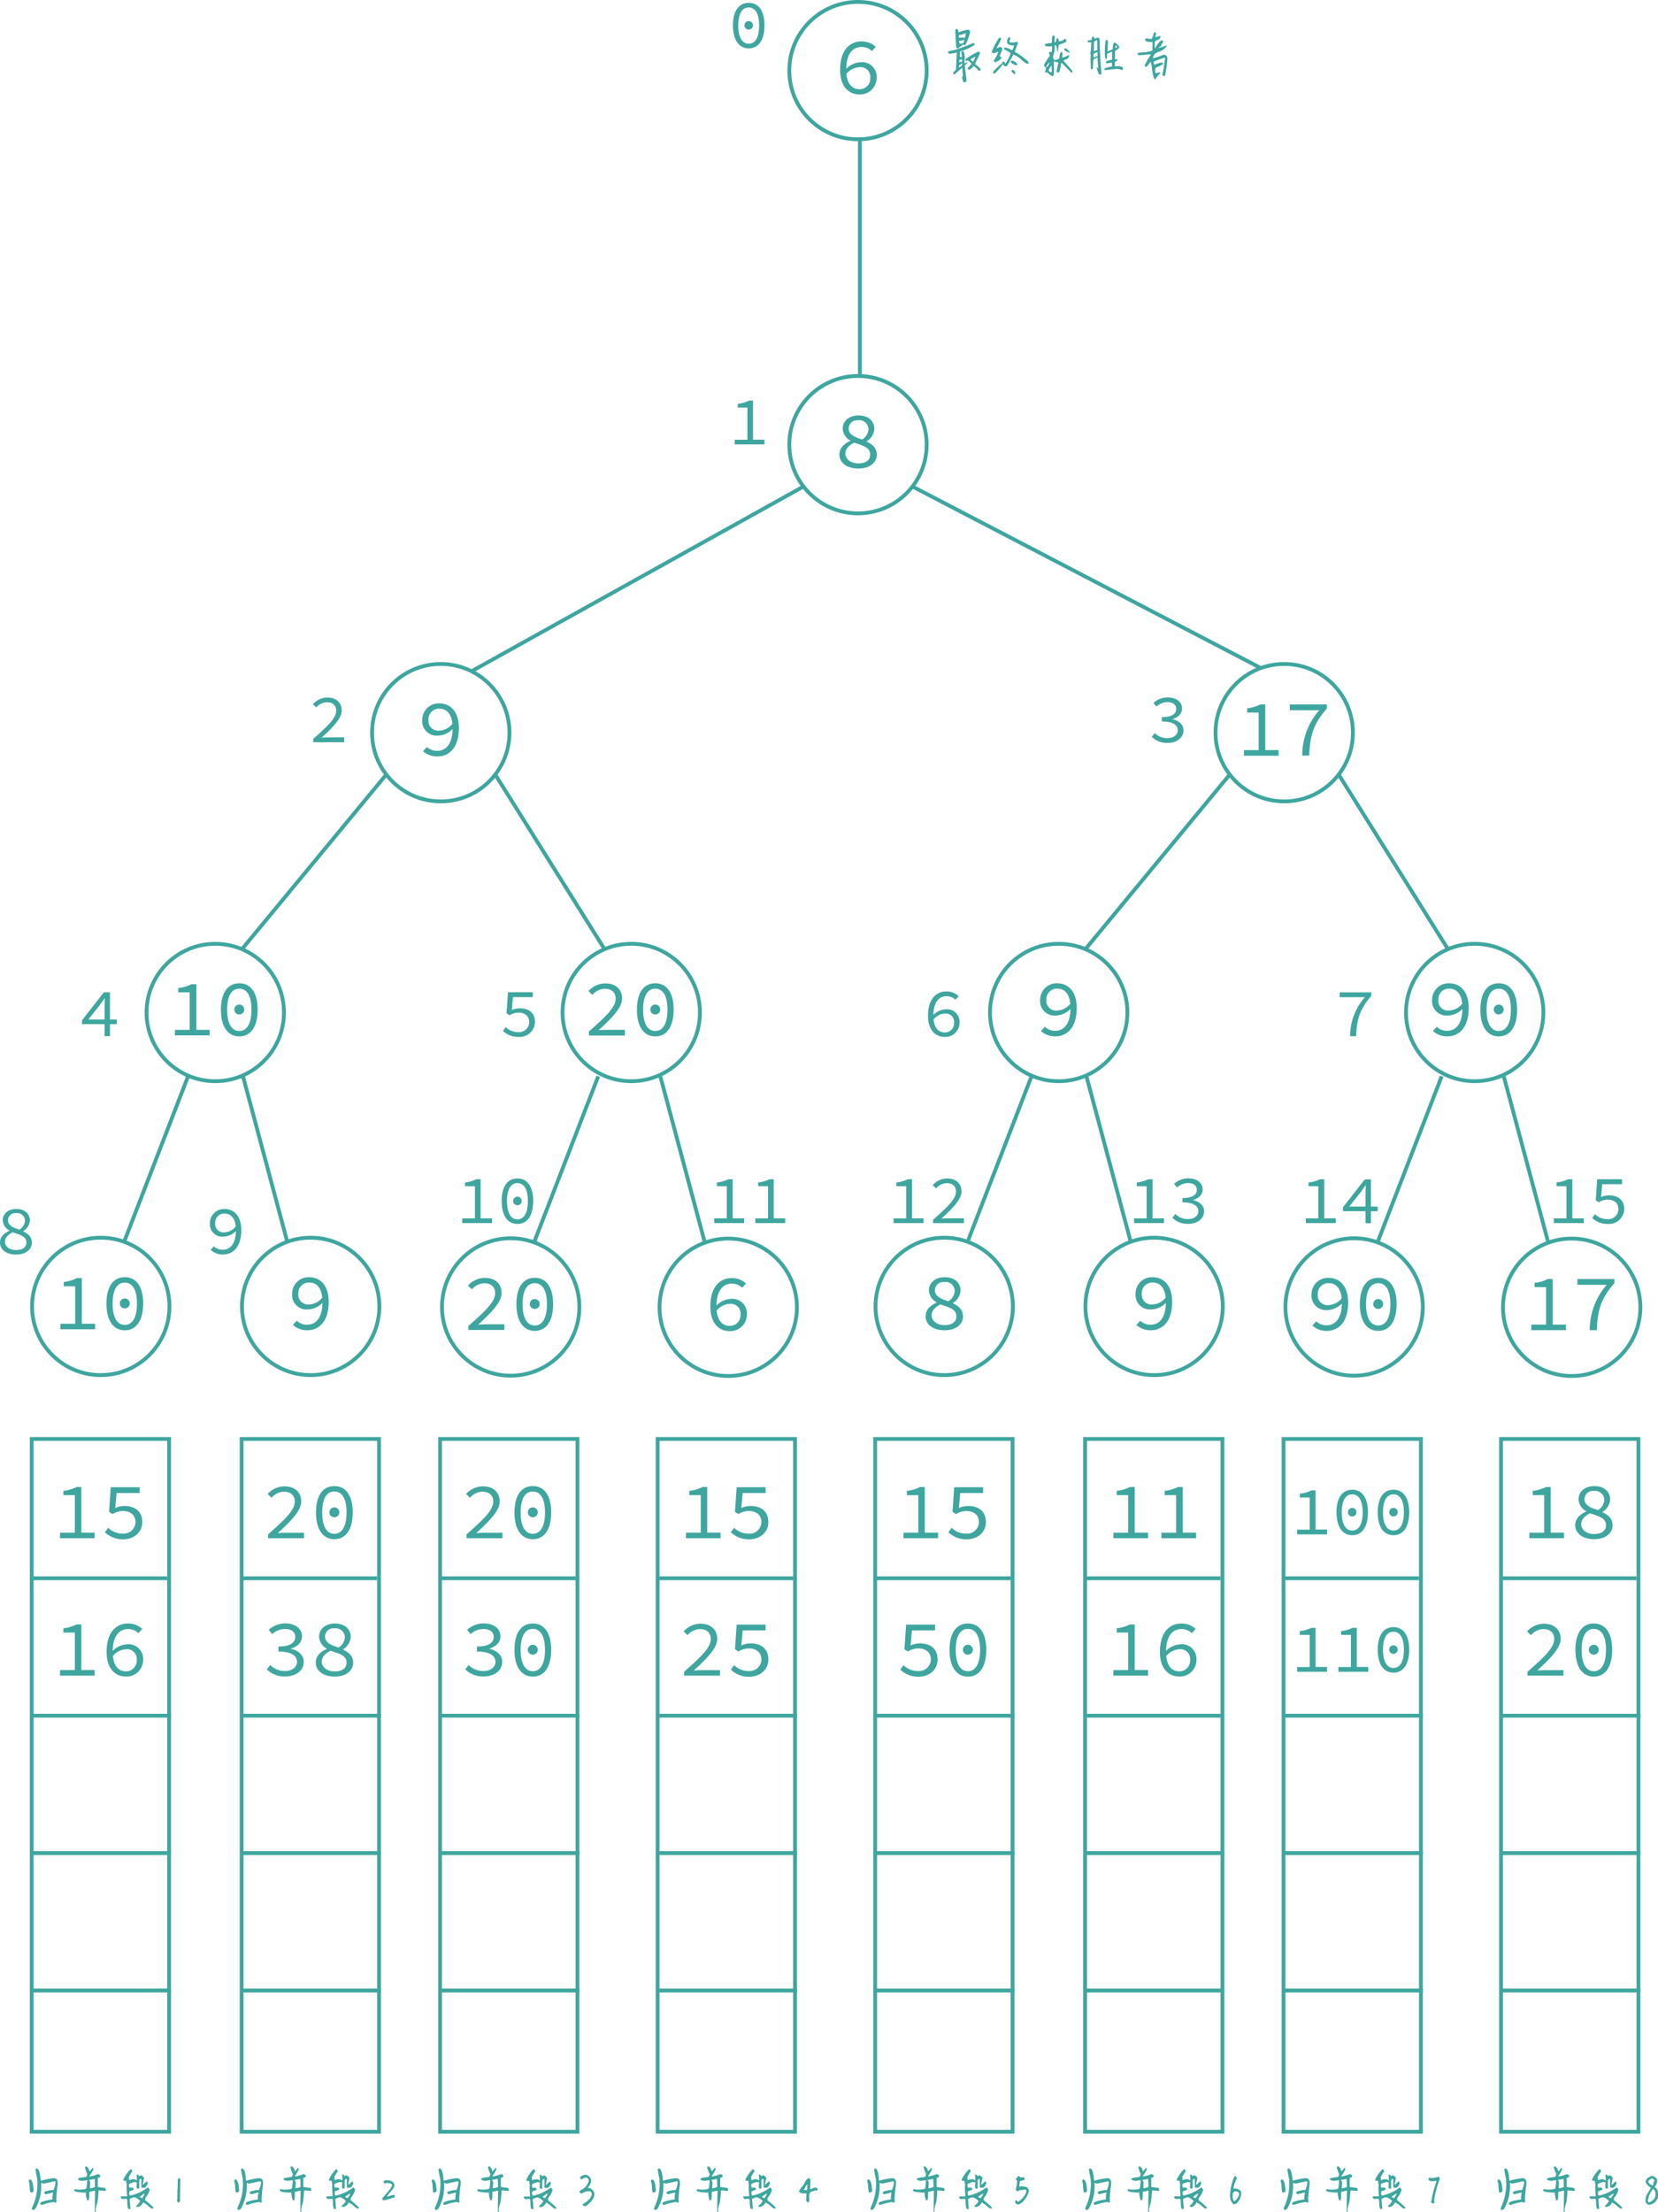 <svg id="图层_1" data-name="图层 1" xmlns="http://www.w3.org/2000/svg" viewBox="0 0 434.43 579.58"><defs><style>.cls-1{fill:none;stroke:#3ea69f;stroke-miterlimit:10;}.cls-2{fill:#3ea69f;}</style></defs><circle class="cls-1" cx="56.4" cy="265.27" r="18"/><path class="cls-2" d="M390.53,335.82h3.86V326h-3v-1.14a9.5,9.5,0,0,0,3.44-1h1.3v11.95h3.49v1.45h-9.09Z" transform="translate(-344.69 -66)"/><path class="cls-2" d="M402.58,330.53c0-4.49,1.83-6.91,4.81-6.91s4.81,2.42,4.81,6.91-1.83,7-4.81,7S402.58,335,402.58,330.53Zm8,0c0-3.84-1.32-5.5-3.19-5.5s-3.19,1.66-3.19,5.5,1.32,5.59,3.19,5.59S410.58,334.37,410.58,330.53Zm-4.49-.15a1.3,1.3,0,1,1,1.3,1.41A1.3,1.3,0,0,1,406.09,330.38Z" transform="translate(-344.69 -66)"/><circle class="cls-1" cx="26.4" cy="342.27" r="18"/><path class="cls-2" d="M360.53,412.82h3.86V403h-3v-1.14a9.5,9.5,0,0,0,3.44-1h1.3v11.95h3.49v1.45h-9.09Z" transform="translate(-344.69 -66)"/><path class="cls-2" d="M372.58,407.53c0-4.49,1.83-6.91,4.81-6.91s4.81,2.42,4.81,6.91-1.83,7-4.81,7S372.58,412,372.58,407.53Zm8,0c0-3.84-1.32-5.5-3.19-5.5s-3.19,1.66-3.19,5.5,1.32,5.59,3.19,5.59S380.58,411.37,380.58,407.53Zm-4.49-.15a1.3,1.3,0,1,1,1.3,1.41A1.3,1.3,0,0,1,376.09,407.38Z" transform="translate(-344.69 -66)"/><circle class="cls-1" cx="81.4" cy="342.27" r="18"/><path class="cls-2" d="M421.45,413.12l1-1.1a3.93,3.93,0,0,0,2.66,1.05c2.16,0,4.07-1.53,4.07-6,0-3.3-1.28-5.06-3.48-5.06a2.77,2.77,0,0,0-2.84,2.92,2.57,2.57,0,0,0,2.86,2.83,4.69,4.69,0,0,0,3.49-1.89l.06,1.37a5.55,5.55,0,0,1-3.89,1.82,3.79,3.79,0,0,1-4.15-4.13,4.32,4.32,0,0,1,4.45-4.31c2.92,0,5.14,2.14,5.14,6.45,0,5.37-2.71,7.45-5.6,7.45A5.44,5.44,0,0,1,421.45,413.12Z" transform="translate(-344.69 -66)"/><circle class="cls-1" cx="115.49" cy="191.96" r="18"/><path class="cls-2" d="M455.54,262.81l1-1.09a4,4,0,0,0,2.67,1c2.16,0,4.07-1.54,4.07-6,0-3.29-1.28-5.06-3.48-5.06a2.77,2.77,0,0,0-2.84,2.92,2.57,2.57,0,0,0,2.86,2.84,4.72,4.72,0,0,0,3.49-1.89l.06,1.36a5.56,5.56,0,0,1-3.89,1.83,3.79,3.79,0,0,1-4.15-4.14,4.31,4.31,0,0,1,4.45-4.3c2.92,0,5.14,2.14,5.14,6.44,0,5.38-2.71,7.46-5.6,7.46A5.4,5.4,0,0,1,455.54,262.81Z" transform="translate(-344.69 -66)"/><line class="cls-1" x1="49.34" y1="281.83" x2="32.53" y2="325.34"/><circle class="cls-1" cx="133.81" cy="342.42" r="18"/><path class="cls-2" d="M467.43,413.39c4.54-4,7-6.36,7-8.58,0-1.54-.93-2.61-2.9-2.61a4.62,4.62,0,0,0-3.21,1.6l-1-1a6,6,0,0,1,4.43-2c2.69,0,4.37,1.57,4.37,3.94s-2.52,5-6.16,8.32c.84-.07,1.7-.11,2.5-.11h4.39v1.49h-9.43Z" transform="translate(-344.69 -66)"/><path class="cls-2" d="M480,407.68c0-4.49,1.83-6.9,4.81-6.9s4.81,2.41,4.81,6.9-1.83,7-4.81,7S480,412.13,480,407.68Zm8,0c0-3.84-1.32-5.5-3.19-5.5s-3.19,1.66-3.19,5.5,1.32,5.59,3.19,5.59S488,411.53,488,407.68Zm-4.49-.14a1.3,1.3,0,1,1,1.3,1.4A1.31,1.31,0,0,1,483.5,407.54Z" transform="translate(-344.69 -66)"/><line class="cls-1" x1="156.75" y1="281.98" x2="139.94" y2="325.5"/><line class="cls-1" x1="63.63" y1="281.83" x2="75.27" y2="325.34"/><circle class="cls-1" cx="190.81" cy="342.5" r="18"/><path class="cls-2" d="M530.82,408.31c0-5.38,2.68-7.46,5.6-7.46a5.32,5.32,0,0,1,3.74,1.43l-1,1.09a3.93,3.93,0,0,0-2.66-1.07c-2.19,0-4.08,1.53-4.08,6,0,3.29,1.26,5.08,3.49,5.08a2.78,2.78,0,0,0,2.81-2.94,2.55,2.55,0,0,0-2.83-2.84,4.73,4.73,0,0,0-3.51,1.89l-.06-1.36a5.68,5.68,0,0,1,3.88-1.83,3.81,3.81,0,0,1,4.18,4.14,4.32,4.32,0,0,1-4.47,4.3C533,414.75,530.82,412.61,530.82,408.31Z" transform="translate(-344.69 -66)"/><line class="cls-1" x1="173.04" y1="282.06" x2="184.68" y2="325.57"/><circle class="cls-1" cx="165.4" cy="265.27" r="18"/><path class="cls-2" d="M499,336.24c4.54-4,7-6.36,7-8.59,0-1.53-.93-2.6-2.9-2.6a4.58,4.58,0,0,0-3.21,1.6l-1-1a6,6,0,0,1,4.43-2c2.69,0,4.37,1.58,4.37,3.95s-2.52,5-6.16,8.31c.84-.06,1.7-.1,2.5-.1h4.39v1.49H499Z" transform="translate(-344.69 -66)"/><path class="cls-2" d="M511.58,330.53c0-4.49,1.83-6.91,4.81-6.91s4.81,2.42,4.81,6.91-1.83,7-4.81,7S511.58,335,511.58,330.53Zm8,0c0-3.84-1.32-5.5-3.19-5.5s-3.19,1.66-3.19,5.5,1.32,5.59,3.19,5.59S519.58,334.37,519.58,330.53Zm-4.49-.15a1.3,1.3,0,1,1,1.3,1.41A1.3,1.3,0,0,1,515.09,330.38Z" transform="translate(-344.69 -66)"/><line class="cls-1" x1="101.22" y1="202.92" x2="63.4" y2="248.68"/><line class="cls-1" x1="129.76" y1="202.92" x2="158.4" y2="248.68"/><circle class="cls-1" cx="277.4" cy="265.27" r="18"/><path class="cls-2" d="M617.45,336.12l1-1.1a3.93,3.93,0,0,0,2.66,1.05c2.16,0,4.07-1.53,4.07-6,0-3.3-1.28-5.06-3.48-5.06a2.77,2.77,0,0,0-2.84,2.92,2.57,2.57,0,0,0,2.86,2.83,4.69,4.69,0,0,0,3.49-1.89l.06,1.37a5.55,5.55,0,0,1-3.89,1.82,3.79,3.79,0,0,1-4.15-4.13,4.32,4.32,0,0,1,4.45-4.31c2.92,0,5.14,2.14,5.14,6.45,0,5.37-2.71,7.45-5.6,7.45A5.44,5.44,0,0,1,617.45,336.12Z" transform="translate(-344.69 -66)"/><circle class="cls-1" cx="247.4" cy="342.27" r="18"/><path class="cls-2" d="M587.22,410.85c0-1.85,1.43-2.9,2.87-3.57v-.09a3.75,3.75,0,0,1-2-3.12c0-2.06,1.74-3.45,4.13-3.45,2.63,0,4.16,1.49,4.16,3.57a4.18,4.18,0,0,1-2,3.19v.09c1.47.73,2.63,1.57,2.63,3.48s-1.74,3.57-4.81,3.57S587.22,413,587.22,410.85Zm8.06,0c0-1.85-1.87-2.33-4.2-3.11-1.3.7-2.29,1.56-2.29,2.9s1.33,2.54,3.38,2.54S595.28,412.28,595.28,410.89Zm-.44-6.61a2.38,2.38,0,0,0-2.69-2.36,2.22,2.22,0,0,0-2.5,2.15c0,1.59,1.54,2.26,3.53,2.89A3.39,3.39,0,0,0,594.84,404.28Z" transform="translate(-344.69 -66)"/><circle class="cls-1" cx="302.4" cy="342.27" r="18"/><path class="cls-2" d="M642.45,413.12l1-1.1a3.93,3.93,0,0,0,2.66,1.05c2.16,0,4.07-1.53,4.07-6,0-3.3-1.28-5.06-3.48-5.06a2.77,2.77,0,0,0-2.84,2.92,2.57,2.57,0,0,0,2.86,2.83,4.69,4.69,0,0,0,3.49-1.89l.06,1.37a5.55,5.55,0,0,1-3.89,1.82,3.79,3.79,0,0,1-4.15-4.13,4.32,4.32,0,0,1,4.45-4.31c2.92,0,5.14,2.14,5.14,6.45,0,5.37-2.71,7.45-5.6,7.45A5.44,5.44,0,0,1,642.45,413.12Z" transform="translate(-344.69 -66)"/><circle class="cls-1" cx="336.49" cy="191.96" r="18"/><path class="cls-2" d="M670.62,262.52h3.86v-9.83h-3v-1.13a9.71,9.71,0,0,0,3.44-1h1.3v11.95h3.49V264h-9.09Z" transform="translate(-344.69 -66)"/><path class="cls-2" d="M690.36,252.08h-7.71v-1.51h9.7v1.07c-3.55,4.05-4.41,7.07-4.62,12.32H685.9A17.92,17.92,0,0,1,690.36,252.08Z" transform="translate(-344.69 -66)"/><line class="cls-1" x1="270.34" y1="281.83" x2="253.53" y2="325.34"/><circle class="cls-1" cx="354.81" cy="342.42" r="18"/><path class="cls-2" d="M688.56,413.27l1-1.09a3.93,3.93,0,0,0,2.66,1.05c2.16,0,4.07-1.54,4.07-6,0-3.29-1.28-5.06-3.48-5.06a2.77,2.77,0,0,0-2.83,2.92,2.56,2.56,0,0,0,2.85,2.84,4.72,4.72,0,0,0,3.49-1.89l.06,1.36a5.56,5.56,0,0,1-3.89,1.83,3.79,3.79,0,0,1-4.15-4.14,4.31,4.31,0,0,1,4.45-4.3c2.92,0,5.14,2.14,5.14,6.44,0,5.38-2.71,7.46-5.6,7.46A5.4,5.4,0,0,1,688.56,413.27Z" transform="translate(-344.69 -66)"/><path class="cls-2" d="M701,407.68c0-4.49,1.83-6.9,4.81-6.9s4.81,2.41,4.81,6.9-1.83,7-4.81,7S701,412.13,701,407.68Zm8,0c0-3.84-1.32-5.5-3.19-5.5s-3.19,1.66-3.19,5.5,1.32,5.59,3.19,5.59S709,411.53,709,407.68Zm-4.49-.14a1.3,1.3,0,1,1,1.3,1.4A1.31,1.31,0,0,1,704.5,407.54Z" transform="translate(-344.69 -66)"/><line class="cls-1" x1="377.75" y1="281.98" x2="360.94" y2="325.5"/><line class="cls-1" x1="284.63" y1="281.83" x2="296.27" y2="325.34"/><circle class="cls-1" cx="411.81" cy="342.5" r="18"/><path class="cls-2" d="M745.94,413.05h3.86v-9.83h-3v-1.13a9.5,9.5,0,0,0,3.44-1h1.3v11.95H755v1.45h-9.09Z" transform="translate(-344.69 -66)"/><path class="cls-2" d="M765.68,402.62H758V401.1h9.7v1.08c-3.55,4.05-4.41,7.07-4.62,12.32h-1.83A17.9,17.9,0,0,1,765.68,402.62Z" transform="translate(-344.69 -66)"/><line class="cls-1" x1="394.04" y1="282.06" x2="405.68" y2="325.57"/><circle class="cls-1" cx="386.4" cy="265.27" r="18"/><path class="cls-2" d="M720.15,336.12l1-1.1a3.93,3.93,0,0,0,2.66,1.05c2.16,0,4.07-1.53,4.07-6,0-3.3-1.28-5.06-3.48-5.06a2.76,2.76,0,0,0-2.83,2.92,2.56,2.56,0,0,0,2.85,2.83,4.69,4.69,0,0,0,3.49-1.89l.06,1.37a5.55,5.55,0,0,1-3.89,1.82,3.79,3.79,0,0,1-4.15-4.13,4.32,4.32,0,0,1,4.45-4.31c2.92,0,5.14,2.14,5.14,6.45,0,5.37-2.71,7.45-5.6,7.45A5.44,5.44,0,0,1,720.15,336.12Z" transform="translate(-344.69 -66)"/><path class="cls-2" d="M732.58,330.53c0-4.49,1.83-6.91,4.81-6.91s4.81,2.42,4.81,6.91-1.83,7-4.81,7S732.58,335,732.58,330.53Zm8,0c0-3.84-1.32-5.5-3.19-5.5s-3.19,1.66-3.19,5.5,1.32,5.59,3.19,5.59S740.58,334.37,740.58,330.53Zm-4.49-.15a1.3,1.3,0,1,1,1.3,1.41A1.3,1.3,0,0,1,736.09,330.38Z" transform="translate(-344.69 -66)"/><line class="cls-1" x1="322.22" y1="202.92" x2="284.4" y2="248.68"/><line class="cls-1" x1="350.76" y1="202.92" x2="379.4" y2="248.68"/><circle class="cls-1" cx="224.81" cy="116.5" r="18"/><path class="cls-2" d="M564.63,185.08c0-1.85,1.43-2.9,2.87-3.57v-.09a3.75,3.75,0,0,1-2-3.12c0-2.06,1.74-3.45,4.13-3.45,2.63,0,4.16,1.49,4.16,3.57a4.18,4.18,0,0,1-2,3.19v.09c1.47.73,2.63,1.57,2.63,3.48s-1.74,3.57-4.81,3.57S564.63,187.2,564.63,185.08Zm8.06,0c0-1.85-1.87-2.33-4.2-3.11-1.3.7-2.29,1.56-2.29,2.9s1.33,2.54,3.38,2.54S572.69,186.51,572.69,185.12Zm-.44-6.61a2.39,2.39,0,0,0-2.69-2.36,2.22,2.22,0,0,0-2.5,2.15c0,1.59,1.54,2.26,3.53,2.89A3.39,3.39,0,0,0,572.25,178.51Z" transform="translate(-344.69 -66)"/><circle class="cls-1" cx="224.81" cy="18.5" r="18"/><path class="cls-2" d="M564.82,84.31c0-5.38,2.68-7.46,5.6-7.46a5.32,5.32,0,0,1,3.74,1.43l-1,1.09a3.93,3.93,0,0,0-2.66-1.07c-2.19,0-4.08,1.53-4.08,6,0,3.29,1.26,5.08,3.49,5.08a2.78,2.78,0,0,0,2.81-2.94,2.55,2.55,0,0,0-2.83-2.84,4.73,4.73,0,0,0-3.51,1.89l-.06-1.36a5.68,5.68,0,0,1,3.88-1.83,3.81,3.81,0,0,1,4.18,4.14,4.32,4.32,0,0,1-4.47,4.3C567,90.75,564.82,88.61,564.82,84.31Z" transform="translate(-344.69 -66)"/><line class="cls-1" x1="210.54" y1="127.46" x2="123.31" y2="176"/><line class="cls-1" x1="239.08" y1="127.46" x2="330.31" y2="175"/><rect class="cls-1" x="8.31" y="377" width="36" height="181.5"/><path class="cls-2" d="M360.44,467.55h3.86v-9.83h-3v-1.13a9.5,9.5,0,0,0,3.44-1H366v11.95h3.49V469h-9.09Z" transform="translate(-344.69 -66)"/><path class="cls-2" d="M372.18,467.43l.86-1.16a5.31,5.31,0,0,0,3.78,1.53,3.11,3.11,0,0,0,3.38-3c0-1.85-1.31-2.92-3.28-2.92a5,5,0,0,0-2.73.8l-.92-.59.44-6.45h7.58v1.52h-6.05l-.36,3.94a5.84,5.84,0,0,1,2.48-.54c2.56,0,4.6,1.3,4.6,4.2s-2.39,4.53-5,4.53A6.71,6.71,0,0,1,372.18,467.43Z" transform="translate(-344.69 -66)"/><path class="cls-2" d="M360.44,503.55h3.86v-9.83h-3v-1.13a9.5,9.5,0,0,0,3.44-1H366v11.95h3.49V505h-9.09Z" transform="translate(-344.69 -66)"/><path class="cls-2" d="M372.62,498.81c0-5.38,2.68-7.46,5.6-7.46a5.32,5.32,0,0,1,3.74,1.43l-1,1.09a3.93,3.93,0,0,0-2.66-1.07c-2.19,0-4.08,1.53-4.08,6,0,3.29,1.26,5.08,3.49,5.08a2.78,2.78,0,0,0,2.81-2.94,2.55,2.55,0,0,0-2.83-2.84,4.73,4.73,0,0,0-3.51,1.89l-.06-1.36a5.68,5.68,0,0,1,3.88-1.83,3.81,3.81,0,0,1,4.18,4.14,4.32,4.32,0,0,1-4.47,4.3C374.82,505.25,372.62,503.11,372.62,498.81Z" transform="translate(-344.69 -66)"/><line class="cls-1" x1="8.31" y1="413.5" x2="43.81" y2="413.5"/><line class="cls-1" x1="8.31" y1="449.5" x2="44.81" y2="449.5"/><line class="cls-1" x1="8.31" y1="485.5" x2="44.81" y2="485.5"/><line class="cls-1" x1="8.31" y1="521.5" x2="44.81" y2="521.5"/><rect class="cls-1" x="63.31" y="377" width="36" height="181.5"/><path class="cls-2" d="M414.93,468c4.54-4,7-6.36,7-8.59,0-1.53-.93-2.6-2.9-2.6a4.58,4.58,0,0,0-3.21,1.6l-1-1a6,6,0,0,1,4.43-2c2.69,0,4.37,1.58,4.37,3.95s-2.52,5-6.16,8.31c.84-.06,1.7-.1,2.5-.1h4.39V469h-9.43Z" transform="translate(-344.69 -66)"/><path class="cls-2" d="M427.49,462.26c0-4.49,1.83-6.91,4.81-6.91s4.81,2.42,4.81,6.91-1.83,7-4.81,7S427.49,466.71,427.49,462.26Zm8,0c0-3.84-1.32-5.5-3.19-5.5s-3.19,1.66-3.19,5.5,1.32,5.59,3.19,5.59S435.49,466.1,435.49,462.26Zm-4.49-.15a1.3,1.3,0,1,1,1.3,1.41A1.3,1.3,0,0,1,431,462.11Z" transform="translate(-344.69 -66)"/><path class="cls-2" d="M414.6,503.36l.88-1.13a5.41,5.41,0,0,0,3.84,1.57c1.83,0,3.19-.94,3.19-2.43s-1.34-2.67-4.85-2.67v-1.32c3.17,0,4.39-1.09,4.39-2.5s-1.11-2.1-2.73-2.1a5.12,5.12,0,0,0-3.3,1.34L415.1,493a6.51,6.51,0,0,1,4.28-1.68c2.52,0,4.43,1.24,4.43,3.4,0,1.62-1.19,2.65-2.85,3.2V498c1.78.38,3.32,1.55,3.32,3.4,0,2.37-2.19,3.82-4.85,3.82A6.54,6.54,0,0,1,414.6,503.36Z" transform="translate(-344.69 -66)"/><path class="cls-2" d="M427.43,501.58c0-1.85,1.43-2.9,2.87-3.57v-.09a3.75,3.75,0,0,1-2-3.12c0-2.06,1.74-3.45,4.13-3.45,2.63,0,4.16,1.49,4.16,3.57a4.18,4.18,0,0,1-2,3.19v.09c1.47.73,2.63,1.57,2.63,3.48s-1.74,3.57-4.81,3.57S427.43,503.7,427.43,501.58Zm8.06,0c0-1.85-1.87-2.33-4.2-3.11-1.3.7-2.29,1.56-2.29,2.9s1.33,2.54,3.38,2.54S435.49,503,435.49,501.62Zm-.44-6.61a2.39,2.39,0,0,0-2.69-2.36,2.22,2.22,0,0,0-2.5,2.15c0,1.59,1.54,2.26,3.53,2.89A3.39,3.39,0,0,0,435.05,495Z" transform="translate(-344.69 -66)"/><line class="cls-1" x1="63.31" y1="413.5" x2="98.81" y2="413.5"/><line class="cls-1" x1="63.31" y1="449.5" x2="99.81" y2="449.5"/><line class="cls-1" x1="63.31" y1="485.5" x2="99.81" y2="485.5"/><line class="cls-1" x1="63.31" y1="521.5" x2="99.81" y2="521.5"/><rect class="cls-1" x="115.31" y="377" width="36" height="181.5"/><path class="cls-2" d="M466.93,468c4.54-4,7-6.36,7-8.59,0-1.53-.93-2.6-2.9-2.6a4.58,4.58,0,0,0-3.21,1.6l-1-1a6,6,0,0,1,4.43-2c2.69,0,4.37,1.58,4.37,3.95s-2.52,5-6.16,8.31c.84-.06,1.7-.1,2.5-.1h4.39V469h-9.43Z" transform="translate(-344.69 -66)"/><path class="cls-2" d="M479.49,462.26c0-4.49,1.83-6.91,4.81-6.91s4.81,2.42,4.81,6.91-1.83,7-4.81,7S479.49,466.71,479.49,462.26Zm8,0c0-3.84-1.32-5.5-3.19-5.5s-3.19,1.66-3.19,5.5,1.32,5.59,3.19,5.59S487.49,466.1,487.49,462.26Zm-4.49-.15a1.3,1.3,0,1,1,1.3,1.41A1.3,1.3,0,0,1,483,462.11Z" transform="translate(-344.69 -66)"/><path class="cls-2" d="M466.6,503.36l.88-1.13a5.41,5.41,0,0,0,3.84,1.57c1.83,0,3.19-.94,3.19-2.43s-1.34-2.67-4.85-2.67v-1.32c3.17,0,4.39-1.09,4.39-2.5s-1.11-2.1-2.73-2.1a5.12,5.12,0,0,0-3.3,1.34L467.1,493a6.51,6.51,0,0,1,4.28-1.68c2.52,0,4.43,1.24,4.43,3.4,0,1.62-1.19,2.65-2.85,3.2V498c1.78.38,3.32,1.55,3.32,3.4,0,2.37-2.19,3.82-4.85,3.82A6.54,6.54,0,0,1,466.6,503.36Z" transform="translate(-344.69 -66)"/><path class="cls-2" d="M479.49,498.26c0-4.49,1.83-6.91,4.81-6.91s4.81,2.42,4.81,6.91-1.83,7-4.81,7S479.49,502.71,479.49,498.26Zm8,0c0-3.84-1.32-5.5-3.19-5.5s-3.19,1.66-3.19,5.5,1.32,5.59,3.19,5.59S487.49,502.1,487.49,498.26Zm-4.49-.15a1.3,1.3,0,1,1,1.3,1.41A1.3,1.3,0,0,1,483,498.11Z" transform="translate(-344.69 -66)"/><line class="cls-1" x1="115.31" y1="413.5" x2="150.81" y2="413.5"/><line class="cls-1" x1="115.31" y1="449.5" x2="151.81" y2="449.5"/><line class="cls-1" x1="115.31" y1="485.5" x2="151.81" y2="485.5"/><line class="cls-1" x1="115.31" y1="521.5" x2="151.81" y2="521.5"/><rect class="cls-1" x="172.31" y="377" width="36" height="181.5"/><path class="cls-2" d="M524.44,467.55h3.86v-9.83h-3v-1.13a9.5,9.5,0,0,0,3.44-1H530v11.95h3.49V469h-9.09Z" transform="translate(-344.69 -66)"/><path class="cls-2" d="M536.18,467.43l.86-1.16a5.31,5.31,0,0,0,3.78,1.53,3.11,3.11,0,0,0,3.38-3c0-1.85-1.31-2.92-3.28-2.92a5,5,0,0,0-2.73.8l-.92-.59.44-6.45h7.58v1.52h-6l-.36,3.94a5.84,5.84,0,0,1,2.48-.54c2.56,0,4.6,1.3,4.6,4.2s-2.39,4.53-5,4.53A6.71,6.71,0,0,1,536.18,467.43Z" transform="translate(-344.69 -66)"/><path class="cls-2" d="M523.93,504c4.54-4,7-6.36,7-8.59,0-1.53-.93-2.6-2.9-2.6a4.58,4.58,0,0,0-3.21,1.6l-1-1a6,6,0,0,1,4.43-2c2.69,0,4.37,1.58,4.37,3.95s-2.52,5-6.16,8.31c.84-.06,1.7-.1,2.5-.1h4.39V505h-9.43Z" transform="translate(-344.69 -66)"/><path class="cls-2" d="M536.18,503.43l.86-1.16a5.31,5.31,0,0,0,3.78,1.53,3.11,3.11,0,0,0,3.38-3c0-1.85-1.31-2.92-3.28-2.92a5,5,0,0,0-2.73.8l-.92-.59.44-6.45h7.58v1.52h-6l-.36,3.94a5.84,5.84,0,0,1,2.48-.54c2.56,0,4.6,1.3,4.6,4.2s-2.39,4.53-5,4.53A6.71,6.71,0,0,1,536.18,503.43Z" transform="translate(-344.69 -66)"/><line class="cls-1" x1="172.31" y1="413.5" x2="207.81" y2="413.5"/><line class="cls-1" x1="172.31" y1="449.5" x2="208.81" y2="449.5"/><line class="cls-1" x1="172.31" y1="485.5" x2="208.81" y2="485.5"/><line class="cls-1" x1="172.31" y1="521.5" x2="208.81" y2="521.5"/><rect class="cls-1" x="229.31" y="377" width="36" height="181.5"/><path class="cls-2" d="M581.44,467.55h3.86v-9.83h-3v-1.13a9.5,9.5,0,0,0,3.44-1H587v11.95h3.49V469h-9.09Z" transform="translate(-344.69 -66)"/><path class="cls-2" d="M593.18,467.43l.86-1.16a5.31,5.31,0,0,0,3.78,1.53,3.11,3.11,0,0,0,3.38-3c0-1.85-1.31-2.92-3.28-2.92a5,5,0,0,0-2.73.8l-.92-.59.44-6.45h7.58v1.52h-6l-.36,3.94a5.84,5.84,0,0,1,2.48-.54c2.56,0,4.6,1.3,4.6,4.2s-2.39,4.53-5,4.53A6.71,6.71,0,0,1,593.18,467.43Z" transform="translate(-344.69 -66)"/><path class="cls-2" d="M580.58,503.43l.86-1.16a5.31,5.31,0,0,0,3.78,1.53,3.11,3.11,0,0,0,3.38-3c0-1.85-1.31-2.92-3.28-2.92a5,5,0,0,0-2.73.8l-.92-.59.44-6.45h7.58v1.52h-6.05l-.36,3.94a5.84,5.84,0,0,1,2.48-.54c2.56,0,4.6,1.3,4.6,4.2s-2.39,4.53-5,4.53A6.72,6.72,0,0,1,580.58,503.43Z" transform="translate(-344.69 -66)"/><path class="cls-2" d="M593.49,498.26c0-4.49,1.83-6.91,4.81-6.91s4.81,2.42,4.81,6.91-1.83,7-4.81,7S593.49,502.71,593.49,498.26Zm8,0c0-3.84-1.32-5.5-3.19-5.5s-3.19,1.66-3.19,5.5,1.32,5.59,3.19,5.59S601.49,502.1,601.49,498.26Zm-4.49-.15a1.3,1.3,0,1,1,1.3,1.41A1.3,1.3,0,0,1,597,498.11Z" transform="translate(-344.69 -66)"/><line class="cls-1" x1="229.31" y1="413.5" x2="264.81" y2="413.5"/><line class="cls-1" x1="229.31" y1="449.5" x2="265.81" y2="449.5"/><line class="cls-1" x1="229.31" y1="485.5" x2="265.81" y2="485.5"/><line class="cls-1" x1="229.31" y1="521.5" x2="265.81" y2="521.5"/><rect class="cls-1" x="284.31" y="377" width="36" height="181.5"/><path class="cls-2" d="M636.44,467.55h3.86v-9.83h-3v-1.13a9.5,9.5,0,0,0,3.44-1H642v11.95h3.49V469h-9.09Z" transform="translate(-344.69 -66)"/><path class="cls-2" d="M649,467.55h3.86v-9.83h-3v-1.13a9.5,9.5,0,0,0,3.44-1h1.3v11.95h3.49V469H649Z" transform="translate(-344.69 -66)"/><path class="cls-2" d="M636.44,503.55h3.86v-9.83h-3v-1.13a9.5,9.5,0,0,0,3.44-1H642v11.95h3.49V505h-9.09Z" transform="translate(-344.69 -66)"/><path class="cls-2" d="M648.62,498.81c0-5.38,2.68-7.46,5.6-7.46a5.32,5.32,0,0,1,3.74,1.43l-1,1.09a3.93,3.93,0,0,0-2.66-1.07c-2.19,0-4.08,1.53-4.08,6,0,3.29,1.26,5.08,3.49,5.08a2.78,2.78,0,0,0,2.81-2.94,2.55,2.55,0,0,0-2.83-2.84,4.73,4.73,0,0,0-3.51,1.89l-.06-1.36a5.68,5.68,0,0,1,3.88-1.83,3.81,3.81,0,0,1,4.18,4.14,4.32,4.32,0,0,1-4.47,4.3C650.82,505.25,648.62,503.11,648.62,498.81Z" transform="translate(-344.69 -66)"/><line class="cls-1" x1="284.31" y1="413.5" x2="319.81" y2="413.5"/><line class="cls-1" x1="284.31" y1="449.5" x2="320.81" y2="449.5"/><line class="cls-1" x1="284.31" y1="485.5" x2="320.81" y2="485.5"/><line class="cls-1" x1="284.31" y1="521.5" x2="320.81" y2="521.5"/><rect class="cls-1" x="336.31" y="377" width="36" height="181.5"/><path class="cls-2" d="M684.55,466.76h3.31v-8.43h-2.57v-1a8.26,8.26,0,0,0,3-.85h1.11v10.25h3V468h-7.79Z" transform="translate(-344.69 -66)"/><path class="cls-2" d="M694.88,462.22c0-3.85,1.57-5.92,4.12-5.92s4.12,2.07,4.12,5.92-1.56,6-4.12,6S694.88,466,694.88,462.22Zm6.86,0c0-3.29-1.14-4.72-2.74-4.72s-2.74,1.43-2.74,4.72S697.4,467,699,467,701.74,465.52,701.74,462.22Zm-3.86-.13A1.12,1.12,0,1,1,699,463.3,1.12,1.12,0,0,1,697.88,462.09Z" transform="translate(-344.69 -66)"/><path class="cls-2" d="M705.68,462.22c0-3.85,1.56-5.92,4.12-5.92s4.12,2.07,4.12,5.92-1.56,6-4.12,6S705.68,466,705.68,462.22Zm6.86,0c0-3.29-1.14-4.72-2.74-4.72s-2.74,1.43-2.74,4.72S708.2,467,709.8,467,712.54,465.52,712.54,462.22Zm-3.85-.13a1.12,1.12,0,1,1,1.11,1.21A1.11,1.11,0,0,1,708.69,462.09Z" transform="translate(-344.69 -66)"/><path class="cls-2" d="M684.55,502.76h3.31v-8.43h-2.57v-1a8.26,8.26,0,0,0,3-.85h1.11v10.25h3V504h-7.79Z" transform="translate(-344.69 -66)"/><path class="cls-2" d="M695.35,502.76h3.31v-8.43h-2.58v-1a8.2,8.2,0,0,0,3-.85h1.11v10.25h3V504h-7.79Z" transform="translate(-344.69 -66)"/><path class="cls-2" d="M705.68,498.22c0-3.85,1.56-5.92,4.12-5.92s4.12,2.07,4.12,5.92-1.56,6-4.12,6S705.68,502,705.68,498.22Zm6.86,0c0-3.29-1.14-4.72-2.74-4.72s-2.74,1.43-2.74,4.72S708.2,503,709.8,503,712.54,501.52,712.54,498.22Zm-3.85-.13a1.12,1.12,0,1,1,1.11,1.21A1.11,1.11,0,0,1,708.69,498.09Z" transform="translate(-344.69 -66)"/><line class="cls-1" x1="336.31" y1="413.5" x2="371.81" y2="413.5"/><line class="cls-1" x1="336.31" y1="449.5" x2="372.81" y2="449.5"/><line class="cls-1" x1="336.31" y1="485.5" x2="372.81" y2="485.5"/><line class="cls-1" x1="336.31" y1="521.5" x2="372.81" y2="521.5"/><rect class="cls-1" x="393.31" y="377" width="36" height="181.5"/><path class="cls-2" d="M745.44,467.55h3.86v-9.83h-3v-1.13a9.5,9.5,0,0,0,3.44-1H751v11.95h3.49V469h-9.09Z" transform="translate(-344.69 -66)"/><path class="cls-2" d="M757.43,465.58c0-1.85,1.43-2.9,2.87-3.57v-.09a3.75,3.75,0,0,1-2-3.12c0-2.06,1.74-3.45,4.13-3.45,2.63,0,4.16,1.49,4.16,3.57a4.18,4.18,0,0,1-2,3.19v.09c1.47.73,2.63,1.57,2.63,3.48s-1.74,3.57-4.81,3.57S757.43,467.7,757.43,465.58Zm8.06,0c0-1.85-1.87-2.33-4.2-3.11-1.3.7-2.29,1.56-2.29,2.9s1.33,2.54,3.38,2.54S765.49,467,765.49,465.62Zm-.44-6.61a2.39,2.39,0,0,0-2.69-2.36,2.22,2.22,0,0,0-2.5,2.15c0,1.59,1.54,2.26,3.53,2.89A3.39,3.39,0,0,0,765.05,459Z" transform="translate(-344.69 -66)"/><path class="cls-2" d="M744.93,504c4.54-4,7-6.36,7-8.59,0-1.53-.93-2.6-2.9-2.6a4.58,4.58,0,0,0-3.21,1.6l-1-1a6,6,0,0,1,4.43-2c2.69,0,4.36,1.58,4.36,3.95s-2.51,5-6.15,8.31c.84-.06,1.7-.1,2.5-.1h4.39V505h-9.43Z" transform="translate(-344.69 -66)"/><path class="cls-2" d="M757.49,498.26c0-4.49,1.83-6.91,4.81-6.91s4.81,2.42,4.81,6.91-1.83,7-4.81,7S757.49,502.71,757.49,498.26Zm8,0c0-3.84-1.32-5.5-3.19-5.5s-3.19,1.66-3.19,5.5,1.32,5.59,3.19,5.59S765.49,502.1,765.49,498.26Zm-4.49-.15a1.3,1.3,0,1,1,1.3,1.41A1.3,1.3,0,0,1,761,498.11Z" transform="translate(-344.69 -66)"/><line class="cls-1" x1="393.31" y1="413.5" x2="428.81" y2="413.5"/><line class="cls-1" x1="393.31" y1="449.5" x2="429.81" y2="449.5"/><line class="cls-1" x1="393.31" y1="485.5" x2="429.81" y2="485.5"/><line class="cls-1" x1="393.31" y1="521.5" x2="429.81" y2="521.5"/><path class="cls-2" d="M537.21,181.21h3.32v-8.42H538v-1a8.36,8.36,0,0,0,2.95-.84H542v10.24h3v1.24h-7.8Z" transform="translate(-344.69 -66)"/><path class="cls-2" d="M536.74,72.67c0-3.85,1.57-5.92,4.13-5.92S545,68.82,545,72.67s-1.57,6-4.12,6S536.74,76.49,536.74,72.67Zm6.86,0c0-3.29-1.13-4.71-2.73-4.71s-2.74,1.42-2.74,4.71,1.14,4.79,2.74,4.79S543.6,76,543.6,72.67Zm-3.85-.12a1.12,1.12,0,1,1,1.12,1.21A1.12,1.12,0,0,1,539.75,72.55Z" transform="translate(-344.69 -66)"/><path class="cls-2" d="M426.78,259.57c3.89-3.44,6-5.45,6-7.36,0-1.32-.79-2.23-2.48-2.23a4,4,0,0,0-2.76,1.36l-.86-.84a5.1,5.1,0,0,1,3.8-1.75c2.3,0,3.74,1.35,3.74,3.39s-2.16,4.3-5.27,7.13c.72-.06,1.46-.09,2.14-.09h3.77v1.27h-8.09Z" transform="translate(-344.69 -66)"/><path class="cls-2" d="M372.09,329.55c0-.63.06-1.4.09-2h-.09c-.38.55-.79,1.11-1.17,1.67l-3.09,3.89h7.45v1.21h-9.11v-1l5.72-7.33h1.61v11.48h-1.41Z" transform="translate(-344.69 -66)"/><path class="cls-2" d="M344.69,391.52c0-1.58,1.23-2.48,2.47-3.06v-.07a3.23,3.23,0,0,1-1.75-2.69c0-1.76,1.5-2.95,3.55-2.95,2.25,0,3.56,1.28,3.56,3.06a3.62,3.62,0,0,1-1.74,2.74v.07c1.26.63,2.25,1.35,2.25,3s-1.5,3.06-4.13,3.06S344.69,393.34,344.69,391.52Zm6.91,0c0-1.59-1.6-2-3.6-2.67-1.11.6-2,1.33-2,2.49s1.14,2.17,2.9,2.17S351.6,392.74,351.6,391.56Zm-.37-5.68a2,2,0,0,0-2.31-2,1.9,1.9,0,0,0-2.14,1.83c0,1.37,1.31,1.95,3,2.49A2.93,2.93,0,0,0,351.23,385.88Z" transform="translate(-344.69 -66)"/><path class="cls-2" d="M399.89,393.46l.83-.93a3.36,3.36,0,0,0,2.28.9c1.86,0,3.5-1.32,3.5-5.15,0-2.83-1.1-4.34-3-4.34a2.37,2.37,0,0,0-2.43,2.5,2.2,2.2,0,0,0,2.45,2.43,4,4,0,0,0,3-1.62l.06,1.17a4.73,4.73,0,0,1-3.33,1.57,3.26,3.26,0,0,1-3.57-3.55,3.71,3.71,0,0,1,3.82-3.69c2.5,0,4.41,1.84,4.41,5.53,0,4.61-2.32,6.39-4.81,6.39A4.61,4.61,0,0,1,399.89,393.46Z" transform="translate(-344.69 -66)"/><path class="cls-2" d="M465.81,385.21h3.32v-8.42h-2.58v-1a8.36,8.36,0,0,0,2.95-.84h1.12v10.24h3v1.24h-7.8Z" transform="translate(-344.69 -66)"/><path class="cls-2" d="M476.14,380.67c0-3.85,1.57-5.92,4.13-5.92s4.12,2.07,4.12,5.92-1.57,6-4.12,6S476.14,384.49,476.14,380.67Zm6.86,0c0-3.29-1.13-4.71-2.73-4.71s-2.74,1.42-2.74,4.71,1.14,4.79,2.74,4.79S483,384,483,380.67Zm-3.85-.12a1.12,1.12,0,1,1,1.12,1.21A1.12,1.12,0,0,1,479.15,380.55Z" transform="translate(-344.69 -66)"/><path class="cls-2" d="M531.81,385.21h3.32v-8.42h-2.58v-1a8.36,8.36,0,0,0,3-.84h1.12v10.24h3v1.24h-7.8Z" transform="translate(-344.69 -66)"/><path class="cls-2" d="M542.61,385.21h3.32v-8.42h-2.58v-1a8.36,8.36,0,0,0,2.95-.84h1.12v10.24h3v1.24h-7.8Z" transform="translate(-344.69 -66)"/><path class="cls-2" d="M578.81,385.21h3.32v-8.42h-2.58v-1a8.36,8.36,0,0,0,3-.84h1.12v10.24h3v1.24h-7.8Z" transform="translate(-344.69 -66)"/><path class="cls-2" d="M589.18,385.57c3.89-3.44,6-5.45,6-7.36,0-1.32-.79-2.23-2.48-2.23a4,4,0,0,0-2.75,1.36l-.87-.84a5.1,5.1,0,0,1,3.8-1.75c2.3,0,3.74,1.35,3.74,3.39s-2.16,4.3-5.27,7.13c.72-.06,1.46-.09,2.14-.09h3.77v1.27h-8.09Z" transform="translate(-344.69 -66)"/><path class="cls-2" d="M641.81,385.21h3.32v-8.42h-2.58v-1a8.36,8.36,0,0,0,3-.84h1.12v10.24h3v1.24h-7.8Z" transform="translate(-344.69 -66)"/><path class="cls-2" d="M651.89,385.05l.76-1a4.64,4.64,0,0,0,3.29,1.35c1.57,0,2.74-.81,2.74-2.09s-1.15-2.29-4.16-2.29v-1.13c2.72,0,3.76-.94,3.76-2.14s-.95-1.8-2.34-1.8a4.29,4.29,0,0,0-2.82,1.15l-.8-.94a5.58,5.58,0,0,1,3.68-1.44c2.16,0,3.8,1.06,3.8,2.92,0,1.38-1,2.27-2.45,2.73v.08c1.53.32,2.84,1.33,2.84,2.91,0,2-1.87,3.28-4.16,3.28A5.62,5.62,0,0,1,651.89,385.05Z" transform="translate(-344.69 -66)"/><path class="cls-2" d="M686.81,385.21h3.32v-8.42h-2.58v-1a8.36,8.36,0,0,0,3-.84h1.12v10.24h3v1.24h-7.8Z" transform="translate(-344.69 -66)"/><path class="cls-2" d="M702.49,378.55c0-.63.06-1.4.09-2h-.09c-.38.55-.79,1.11-1.17,1.67l-3.1,3.89h7.46v1.21h-9.11v-1l5.72-7.33h1.61v11.48h-1.41Z" transform="translate(-344.69 -66)"/><path class="cls-2" d="M751.81,385.21h3.32v-8.42h-2.58v-1a8.36,8.36,0,0,0,3-.84h1.12v10.24h3v1.24h-7.8Z" transform="translate(-344.69 -66)"/><path class="cls-2" d="M761.88,385.1l.73-1a4.56,4.56,0,0,0,3.24,1.32,2.66,2.66,0,0,0,2.9-2.61c0-1.59-1.11-2.51-2.81-2.51a4.3,4.3,0,0,0-2.34.69l-.79-.51.38-5.52h6.5v1.29H764.5l-.3,3.39a4.87,4.87,0,0,1,2.12-.47c2.2,0,3.95,1.12,3.95,3.6a4,4,0,0,1-4.25,3.89A5.72,5.72,0,0,1,761.88,385.1Z" transform="translate(-344.69 -66)"/><path class="cls-2" d="M476.47,336.1l.74-1a4.56,4.56,0,0,0,3.24,1.32,2.66,2.66,0,0,0,2.9-2.61c0-1.59-1.11-2.51-2.81-2.51a4.3,4.3,0,0,0-2.34.69l-.79-.51.38-5.52h6.5v1.29H479.1l-.3,3.39a4.87,4.87,0,0,1,2.12-.47c2.2,0,3.95,1.12,3.95,3.6a4,4,0,0,1-4.25,3.89A5.77,5.77,0,0,1,476.47,336.1Z" transform="translate(-344.69 -66)"/><path class="cls-2" d="M587.85,332.14c0-4.61,2.31-6.39,4.81-6.39a4.56,4.56,0,0,1,3.21,1.23l-.83.93a3.41,3.41,0,0,0-2.29-.92c-1.87,0-3.49,1.32-3.49,5.15,0,2.83,1.08,4.36,3,4.36a2.38,2.38,0,0,0,2.41-2.52,2.18,2.18,0,0,0-2.43-2.43,4,4,0,0,0-3,1.62l-.05-1.17a4.83,4.83,0,0,1,3.33-1.57,3.27,3.27,0,0,1,3.58,3.55,3.7,3.7,0,0,1-3.83,3.69C589.74,337.67,587.85,335.83,587.85,332.14Z" transform="translate(-344.69 -66)"/><path class="cls-2" d="M702.33,327.26h-6.6V326H704v.92c-3,3.47-3.78,6.06-4,10.56h-1.56A15.38,15.38,0,0,1,702.33,327.26Z" transform="translate(-344.69 -66)"/><path class="cls-2" d="M646.49,259.05l.76-1a4.64,4.64,0,0,0,3.29,1.35c1.57,0,2.74-.81,2.74-2.09s-1.15-2.29-4.16-2.29v-1.13c2.72,0,3.76-.94,3.76-2.14s-1-1.8-2.34-1.8a4.29,4.29,0,0,0-2.82,1.15l-.8-.94a5.58,5.58,0,0,1,3.68-1.44c2.16,0,3.8,1.06,3.8,2.92,0,1.38-1,2.27-2.45,2.73v.08c1.53.32,2.84,1.33,2.84,2.91,0,2-1.87,3.28-4.16,3.28A5.62,5.62,0,0,1,646.49,259.05Z" transform="translate(-344.69 -66)"/><path class="cls-2" d="M352.48,637c.45,0,.76.6.92,1.78a7.49,7.49,0,0,0,.13,1.05c-.07.39-.27.59-.59.59h-.2c-.16,0-.27-.79-.33-2.36-.06,0-.13-.29-.19-.86Zm1.77-2.88c.54,0,.89.87,1.06,2.62,0,.39.07.59.19.59a17.26,17.26,0,0,1,3.22-.66c.74,0,1.11.4,1.11,1.19l-.07.26a.07.07,0,0,0,.07.07,34.54,34.54,0,0,0-.4,4.13l.07.46c-.08.2-.17.31-.26.33l-.39-.2a12.27,12.27,0,0,0-3,.72h-.39c-.13,0-.19-.17-.19-.39v-.06c0-.25.85-.53,2.55-.86.44,0,.66-.13.66-.26a.5.5,0,0,0-.07-.27,12.49,12.49,0,0,1,.2-1.37h-.06l-1.84.46a.66.66,0,0,1-.4-.33v-.2c0-.17.66-.37,2-.59a.43.43,0,0,0,.2.07c.23,0,.45-.51.65-1.51a4.5,4.5,0,0,0,.07-.72l-.2-.13-2.75.59h-.14a1.32,1.32,0,0,1-.65-.2v1.25a11.57,11.57,0,0,1-1.51,5.51,1.1,1.1,0,0,1-.65.39h-.07c-.13,0-.2-.19-.2-.59a14.31,14.31,0,0,0,1.44-6.23v-.07a8.91,8.91,0,0,0-.06-.92l.06-.13a27,27,0,0,1-.52-2.75Z" transform="translate(-344.69 -66)"/><path class="cls-2" d="M367.15,633.57h.13a1.42,1.42,0,0,1,.78,1.24h.13c.11,0,.35-.31.73-.85.06,0,.15.09.26.26v.07a7.31,7.31,0,0,1-1.05,1.77v.13h.26a13.37,13.37,0,0,0,2-.59c.38.17.58.3.58.39,0,.35-.21.55-.65.6v2.3c0,.1.61.21,1.84.32a.83.83,0,0,1,.26.52v.07c0,.13-.09.2-.26.2-.93-.09-1.47-.13-1.64-.13-.12,2.26-.32,3.58-.59,3.94a8,8,0,0,1-.2,1.11.58.58,0,0,1,.06.26c0,.27-.1.4-.19.4h-.07c.05-3,.07-4.82.07-5.58a.06.06,0,0,1-.07-.07l-1.44.33v.66c0,1.05-.11,1.58-.33,1.58h-.2a6.72,6.72,0,0,1-.39-2.11.37.37,0,0,0-.19.07c-1.89-.08-2.83-.28-2.83-.59v-.14c0-.06.07-.12.2-.19a9.93,9.93,0,0,0,1,.13c1.31,0,2-.15,2-.46a17.14,17.14,0,0,0,.2-2h-.07c-.69.08-1.08.13-1.18.13-.79,0-1.18-.18-1.18-.53,0-.13.7-.29,2.1-.46a1,1,0,0,0,.33-.79A9.28,9.28,0,0,1,367,634v-.19C367,633.7,367,633.64,367.15,633.57Zm.91,3.54v.14a.9.9,0,0,1,.27.51c-.05.69-.07,1.2-.07,1.52.05,0,.07,0,.07.06.83-.18,1.24-.32,1.24-.39v-.26c0-.38,0-1-.07-1.77,0,0-.06,0-.06-.07A7.51,7.51,0,0,1,368.06,637.11Z" transform="translate(-344.69 -66)"/><path class="cls-2" d="M378.88,634.34h.17c.1,0,.19.2.28.6a8,8,0,0,0-.92,1.53l.13.26-.07.34.19.1a1.84,1.84,0,0,1,.72-.21h.7c.19.18.31.26.35.26h.11v-.3c0-.23,0-.6-.06-1.1l.21-.15.57.5c0-.13.14-.22.41-.26q.75.39.75.87a13,13,0,0,0-.33,1.45v.12h.13l.85-.8h.1a.39.39,0,0,1,.23.35,1.81,1.81,0,0,1-.76,1.27h-.77s-.09-.06-.14-.17v-2.13h-.26q-.3.11-.3.63v1.78c0,.06-.16.11-.46.15-.16-.16-.23-.27-.23-.35s0-.68.07-1.37l-.33.07c0-.08-.09-.12-.26-.12-.88.23-1.38.44-1.48.62v.35l.07.5h.89s.14.1.28.3v.18c0,.1-.37.26-1.1.49l-.08.49v.13a.87.87,0,0,0,.23.52,11.81,11.81,0,0,0,4.62-2.11h.12c.05,0,.19.19.42.56a5.94,5.94,0,0,1-1.18,2.2v.56a18.41,18.41,0,0,1,2.09,1.84l.07.34-.1,0h-.38a6.7,6.7,0,0,1-1.22-1l-1-.63c-.4.81-.92,1.21-1.55,1.21h-.11l-.17-.23v-.09a4.09,4.09,0,0,0,1-1.13v-.17a3.4,3.4,0,0,0-1.5-.94c-.8.2-1.21.39-1.22.58.13,1.51.19,2.36.19,2.52l-.1,0h-.31c-.27,0-.41-.8-.41-2.39-.08-.2-.18-.3-.31-.3a4.51,4.51,0,0,0-.73.07.6.6,0,0,1-.67-.56v0c0-.05.05-.1.16-.15H378c-.09-1.22-.14-2.07-.14-2.54l.07-.33-.21-1.23h-.17l-.31.06c-.16-.16-.23-.27-.23-.34A9.55,9.55,0,0,1,378.88,634.34Zm2.4,7.16a.89.89,0,0,0,.69.39l.6-.95v-.2h-.12Z" transform="translate(-344.69 -66)"/><path class="cls-2" d="M391.75,643h-.43a1.85,1.85,0,0,1-.33-.71c.11,0,.17-.17.17-.44V641l0-.33,0-.11,0-.22a.54.54,0,0,0,0-.22c.07-.7.1-1.61.1-2.73v-.22a.63.63,0,0,1,.28-.49h.16s.13.11.28.33l-.05.38c-.05,2.69-.07,4.46-.07,5.3C391.79,642.73,391.75,642.81,391.75,643Z" transform="translate(-344.69 -66)"/><path class="cls-2" d="M406.33,637c.45,0,.75.6.91,1.78a9.83,9.83,0,0,0,.13,1.05c-.07.39-.26.59-.58.59h-.2c-.16,0-.27-.79-.33-2.36-.07,0-.13-.29-.2-.86Zm1.77-2.88c.53,0,.88.87,1,2.62,0,.39.07.59.19.59a17.26,17.26,0,0,1,3.22-.66c.74,0,1.12.4,1.12,1.19l-.07.26a.06.06,0,0,0,.07.07,32.59,32.59,0,0,0-.4,4.13l.07.46c-.09.2-.18.31-.26.33l-.4-.2a12.05,12.05,0,0,0-2.95.72h-.4c-.13,0-.19-.17-.19-.39v-.06c0-.25.85-.53,2.56-.86.43,0,.65-.13.65-.26a.5.5,0,0,0-.07-.27c0-.5.12-.95.2-1.37h-.06l-1.84.46a.64.64,0,0,1-.39-.33v-.2c0-.17.65-.37,2-.59a.4.4,0,0,0,.19.07c.24,0,.45-.51.66-1.51a6.09,6.09,0,0,0,.07-.72l-.2-.13-2.76.59H410a1.35,1.35,0,0,1-.66-.2v1.25a11.67,11.67,0,0,1-1.5,5.51,1.12,1.12,0,0,1-.66.39h-.07c-.13,0-.19-.19-.19-.59a14.31,14.31,0,0,0,1.44-6.23v-.07a8.91,8.91,0,0,0-.06-.92l.06-.13a24.17,24.17,0,0,1-.52-2.75Z" transform="translate(-344.69 -66)"/><path class="cls-2" d="M421,633.57h.13a1.43,1.43,0,0,1,.79,1.24H422c.11,0,.35-.31.72-.85.07,0,.16.09.26.26v.07a7.31,7.31,0,0,1-1,1.77v.13h.26a12.72,12.72,0,0,0,2-.59c.38.17.58.3.59.39q0,.53-.66.6v2.3c0,.1.62.21,1.84.32a.78.78,0,0,1,.26.52v.07c0,.13-.08.2-.26.2-.92-.09-1.47-.13-1.64-.13-.12,2.26-.31,3.58-.59,3.94a7.33,7.33,0,0,1-.19,1.11.58.58,0,0,1,.06.26c0,.27-.11.4-.19.4h-.07c0-3,.07-4.82.07-5.58-.05,0-.07,0-.07-.07l-1.45.33v.66c0,1.05-.1,1.58-.32,1.58h-.2a6.86,6.86,0,0,1-.4-2.11.4.4,0,0,0-.19.07c-1.88-.08-2.82-.28-2.82-.59v-.14c0-.06.06-.12.2-.19.56.09.88.13,1,.13,1.31,0,2-.15,2-.46a17.52,17.52,0,0,0,.19-2h-.06l-1.18.13c-.79,0-1.19-.18-1.19-.53,0-.13.7-.29,2.1-.46a1,1,0,0,0,.33-.79,10.35,10.35,0,0,1-.59-1.64v-.19C420.79,633.7,420.86,633.64,421,633.57Zm.92,3.54v.14a.94.94,0,0,1,.26.51c0,.69-.07,1.2-.07,1.52,0,0,.07,0,.07.06.83-.18,1.25-.32,1.25-.39v-.26c0-.38,0-1-.07-1.77,0,0-.06,0-.06-.07A7.82,7.82,0,0,1,421.91,637.11Z" transform="translate(-344.69 -66)"/><path class="cls-2" d="M432.72,634.34h.18q.14,0,.27.6a7.57,7.57,0,0,0-.91,1.53l.13.26-.07.34.18.1a1.83,1.83,0,0,1,.73-.21h.69a1.22,1.22,0,0,0,.35.26h.12v-.3c0-.23,0-.6-.07-1.1l.22-.15.57.5c0-.13.13-.22.41-.26.49.26.74.55.74.87a13,13,0,0,0-.33,1.45v.12h.13l.86-.8H437a.38.38,0,0,1,.24.35,1.85,1.85,0,0,1-.76,1.27h-.78s-.08-.06-.14-.17v-2.13h-.25c-.21.07-.31.28-.31.63v1.78c0,.06-.15.11-.46.15-.15-.16-.23-.27-.23-.35s0-.68.08-1.37l-.34.07c0-.08-.08-.12-.25-.12-.89.23-1.38.44-1.49.62v.35l.07.5h.9s.13.1.28.3v.18c0,.1-.37.26-1.11.49l-.07.49v.13a.85.85,0,0,0,.22.52,11.79,11.79,0,0,0,4.63-2.11h.12s.18.19.41.56a5.77,5.77,0,0,1-1.18,2.2v.56a19.28,19.28,0,0,1,2.1,1.84l.06.34-.1,0h-.37a6.93,6.93,0,0,1-1.23-1l-1-.63a1.76,1.76,0,0,1-1.55,1.21h-.11l-.17-.23v-.09a3.79,3.79,0,0,0,1.05-1.13v-.17a3.32,3.32,0,0,0-1.49-.94c-.81.2-1.21.39-1.23.58.13,1.51.19,2.36.19,2.52l-.09,0h-.32c-.27,0-.41-.8-.41-2.39-.07-.2-.18-.3-.3-.3a4.72,4.72,0,0,0-.74.07.61.61,0,0,1-.67-.56v0c0-.05.06-.1.17-.15h1.48c-.09-1.22-.13-2.07-.13-2.54l.06-.33-.2-1.23h-.18l-.31.06c-.15-.16-.23-.27-.23-.34A9.8,9.8,0,0,1,432.72,634.34Zm2.41,7.16a.86.86,0,0,0,.68.39l.61-.95v-.2h-.12Z" transform="translate(-344.69 -66)"/><path class="cls-2" d="M445.31,642.46h-.11a.54.54,0,0,1-.38-.49c.74-.82,1.37-1.55,1.87-2.21a3.43,3.43,0,0,0,.76-1.29c0-.25-.39-.43-1.16-.55l-.77.11c-.15,0-.26-.16-.32-.49,0-.17.26-.28.76-.33,1.21,0,1.9.4,2.08,1.2v.06l-.05.11.05.11a3.7,3.7,0,0,1-.59,1.09c-.1,0-.21.13-.34.38a14.24,14.24,0,0,0-1.09,1.37l1.69-.48c.26,0,.38.07.38.21l.06.27-.21.27h-.06a.4.4,0,0,1-.22,0A15.75,15.75,0,0,1,445.31,642.46Z" transform="translate(-344.69 -66)"/><path class="cls-2" d="M458.07,637c.45,0,.76.6.92,1.78a7.49,7.49,0,0,0,.13,1.05c-.07.39-.27.59-.59.59h-.2c-.16,0-.27-.79-.33-2.36-.06,0-.13-.29-.2-.86Zm1.77-2.88c.53,0,.89.87,1.05,2.62,0,.39.08.59.2.59a17.1,17.1,0,0,1,3.22-.66c.74,0,1.11.4,1.11,1.19l-.07.26a.06.06,0,0,0,.07.07,34.54,34.54,0,0,0-.4,4.13l.07.46c-.09.2-.17.31-.26.33l-.39-.2a12.15,12.15,0,0,0-3,.72h-.39c-.13,0-.2-.17-.2-.39v-.06c0-.25.86-.53,2.56-.86.44,0,.66-.13.66-.26a.6.6,0,0,0-.07-.27,10.46,10.46,0,0,1,.2-1.37h-.06l-1.84.46a.64.64,0,0,1-.4-.33v-.2c0-.17.66-.37,2-.59a.43.43,0,0,0,.2.07c.23,0,.45-.51.65-1.51a4.5,4.5,0,0,0,.07-.72l-.2-.13-2.75.59h-.14a1.29,1.29,0,0,1-.65-.2v1.25a11.69,11.69,0,0,1-1.51,5.51,1.13,1.13,0,0,1-.65.39h-.07c-.14,0-.2-.19-.2-.59a14.31,14.31,0,0,0,1.44-6.23v-.07a8.91,8.91,0,0,0-.06-.92l.06-.13a24.17,24.17,0,0,1-.52-2.75Z" transform="translate(-344.69 -66)"/><path class="cls-2" d="M472.73,633.57h.13a1.41,1.41,0,0,1,.79,1.24h.13c.11,0,.35-.31.72-.85.07,0,.16.09.26.26v.07a7.07,7.07,0,0,1-1,1.77v.13H474a13.37,13.37,0,0,0,2-.59c.38.17.57.3.58.39,0,.35-.22.55-.65.6v2.3c0,.1.61.21,1.84.32a.83.83,0,0,1,.26.52v.07c0,.13-.09.2-.26.2-.93-.09-1.48-.13-1.64-.13-.12,2.26-.32,3.58-.59,3.94a8,8,0,0,1-.2,1.11.58.58,0,0,1,.06.26c0,.27-.1.4-.19.4h-.07c0-3,.07-4.82.07-5.58-.05,0-.07,0-.07-.07l-1.44.33v.66c0,1.05-.11,1.58-.33,1.58h-.2a6.72,6.72,0,0,1-.39-2.11.43.43,0,0,0-.2.07c-1.88-.08-2.82-.28-2.82-.59v-.14c0-.06.07-.12.2-.19.56.09.89.13,1,.13,1.32,0,2-.15,2-.46a15.42,15.42,0,0,0,.19-2h-.06c-.69.08-1.08.13-1.18.13-.79,0-1.18-.18-1.18-.53,0-.13.7-.29,2.1-.46a1,1,0,0,0,.32-.79,9.72,9.72,0,0,1-.58-1.64v-.19C472.54,633.7,472.6,633.64,472.73,633.57Zm.92,3.54v.14a.9.9,0,0,1,.27.51c-.05.69-.07,1.2-.07,1.52,0,0,.07,0,.07.06.83-.18,1.24-.32,1.24-.39v-.26c0-.38,0-1-.07-1.77,0,0-.06,0-.06-.07A7.51,7.51,0,0,1,473.65,637.11Z" transform="translate(-344.69 -66)"/><path class="cls-2" d="M484.46,634.34h.18c.09,0,.18.2.28.6a7.36,7.36,0,0,0-.92,1.53l.13.26-.07.34.19.1A1.84,1.84,0,0,1,485,637h.7c.19.18.31.26.35.26h.11v-.3c0-.23,0-.6-.07-1.1l.22-.15.57.5c0-.13.14-.22.41-.26q.75.39.75.87a13,13,0,0,0-.33,1.45v.12h.13l.85-.8h.1a.39.39,0,0,1,.23.35,1.81,1.81,0,0,1-.76,1.27h-.77s-.09-.06-.15-.17v-2.13h-.25c-.2.07-.31.28-.31.63v1.78q0,.09-.45.15c-.16-.16-.24-.27-.24-.35s0-.68.08-1.37l-.34.07c0-.08-.08-.12-.25-.12-.88.23-1.38.44-1.48.62v.35l.07.5H485s.14.1.28.3v.18c0,.1-.37.26-1.11.49l-.07.49v.13a.85.85,0,0,0,.22.52,11.79,11.79,0,0,0,4.63-2.11h.12s.18.19.42.56a5.86,5.86,0,0,1-1.19,2.2v.56a17.57,17.57,0,0,1,2.1,1.84l.06.34-.09,0H490a6.7,6.7,0,0,1-1.22-1l-1-.63a1.78,1.78,0,0,1-1.56,1.21h-.11l-.17-.23v-.09a4,4,0,0,0,1.06-1.13v-.17a3.4,3.4,0,0,0-1.5-.94c-.8.2-1.21.39-1.22.58.12,1.51.19,2.36.19,2.52l-.1,0h-.31c-.28,0-.41-.8-.41-2.39-.08-.2-.18-.3-.31-.3a4.51,4.51,0,0,0-.73.07.6.6,0,0,1-.67-.56v0c0-.05.05-.1.16-.15h1.49c-.1-1.22-.14-2.07-.14-2.54l.07-.33-.21-1.23h-.18l-.3.06c-.16-.16-.24-.27-.24-.34A9.8,9.8,0,0,1,484.46,634.34Zm2.41,7.16a.87.87,0,0,0,.68.39l.61-.95v-.2H488Z" transform="translate(-344.69 -66)"/><path class="cls-2" d="M498.16,644h-.22a1,1,0,0,1-.6-.32,1.63,1.63,0,0,1,.38-.5h0s.07,0,.07.06a4.29,4.29,0,0,0,1.19-1c.17,0,.41-.36.71-1.09a.49.49,0,0,0,.06-.27v-.06c-.07-.51-.33-.76-.77-.76a4.34,4.34,0,0,0-1.91.65,1.76,1.76,0,0,0-.44-.22l-.11-.38a7.66,7.66,0,0,1,1.15-.76,3.63,3.63,0,0,0,1.31-2.19,1.15,1.15,0,0,0-.6-.66.47.47,0,0,1-.16-.05,3.14,3.14,0,0,0-1,.49h0c-.28,0-.44-.07-.5-.22v-.27c0-.25.48-.49,1.43-.71h0c.73.26,1.1.52,1.1.76a1,1,0,0,1,.33.66,3.06,3.06,0,0,1-.94,2.08v0H499c.41,0,.84.35,1.31,1a2.24,2.24,0,0,1,.11.49v.33a2.91,2.91,0,0,1-.66,1.48A7,7,0,0,1,498.16,644Z" transform="translate(-344.69 -66)"/><path class="cls-2" d="M515.52,637c.45,0,.76.6.92,1.78a7.49,7.49,0,0,0,.13,1.05c-.07.39-.27.59-.59.59h-.2c-.16,0-.27-.79-.33-2.36-.06,0-.13-.29-.2-.86Zm1.77-2.88c.53,0,.89.87,1.05,2.62,0,.39.08.59.2.59a17.21,17.21,0,0,1,3.21-.66c.75,0,1.12.4,1.12,1.19l-.07.26a.06.06,0,0,0,.07.07,34.54,34.54,0,0,0-.4,4.13l.07.46c-.09.2-.17.31-.26.33l-.4-.2a12.17,12.17,0,0,0-3,.72h-.39c-.13,0-.2-.17-.2-.39v-.06c0-.25.86-.53,2.56-.86.44,0,.66-.13.66-.26a.6.6,0,0,0-.07-.27,10.46,10.46,0,0,1,.2-1.37h-.07l-1.83.46a.64.64,0,0,1-.4-.33v-.2c0-.17.66-.37,2-.59a.4.4,0,0,0,.2.07c.23,0,.45-.51.65-1.51a4.5,4.5,0,0,0,.07-.72l-.2-.13-2.75.59h-.14a1.29,1.29,0,0,1-.65-.2v1.25a11.69,11.69,0,0,1-1.51,5.51,1.13,1.13,0,0,1-.65.39h-.07c-.14,0-.2-.19-.2-.59a14.31,14.31,0,0,0,1.44-6.23v-.07a8.91,8.91,0,0,0-.06-.92l.06-.13a24.17,24.17,0,0,1-.52-2.75Z" transform="translate(-344.69 -66)"/><path class="cls-2" d="M530.18,633.57h.13a1.41,1.41,0,0,1,.79,1.24h.13c.11,0,.35-.31.72-.85.07,0,.16.09.26.26v.07a7.07,7.07,0,0,1-1,1.77v.13h.26a13.09,13.09,0,0,0,2-.59c.39.17.58.3.59.39,0,.35-.22.55-.65.6v2.3c0,.1.61.21,1.84.32a.83.83,0,0,1,.26.52v.07c0,.13-.09.2-.26.2-.93-.09-1.48-.13-1.65-.13-.11,2.26-.31,3.58-.58,3.94a8,8,0,0,1-.2,1.11.58.58,0,0,1,.06.26c0,.27-.1.4-.19.4h-.07c0-3,.07-4.82.07-5.58,0,0-.07,0-.07-.07l-1.44.33v.66c0,1.05-.11,1.58-.33,1.58h-.2a6.72,6.72,0,0,1-.39-2.11.43.43,0,0,0-.2.07c-1.88-.08-2.82-.28-2.82-.59v-.14c0-.06.07-.12.2-.19.56.09.89.13,1,.13,1.32,0,2-.15,2-.46a15.42,15.42,0,0,0,.19-2h-.06l-1.18.13c-.79,0-1.18-.18-1.18-.53,0-.13.7-.29,2.1-.46a1,1,0,0,0,.32-.79A9.72,9.72,0,0,1,530,634v-.19C530,633.7,530.05,633.64,530.18,633.57Zm.92,3.54v.14a.9.9,0,0,1,.27.51c0,.69-.07,1.2-.07,1.52,0,0,.07,0,.07.06.83-.18,1.24-.32,1.24-.39v-.26c0-.38,0-1-.07-1.77,0,0-.06,0-.06-.07A7.51,7.51,0,0,1,531.1,637.11Z" transform="translate(-344.69 -66)"/><path class="cls-2" d="M541.91,634.34h.18c.09,0,.18.2.28.6a7.36,7.36,0,0,0-.92,1.53l.13.26-.07.34.19.1a1.84,1.84,0,0,1,.72-.21h.7c.19.18.31.26.35.26h.11v-.3c0-.23,0-.6-.07-1.1l.22-.15.57.5c0-.13.14-.22.41-.26q.75.39.75.87a13,13,0,0,0-.33,1.45v.12h.13l.85-.8h.1a.39.39,0,0,1,.23.35,1.81,1.81,0,0,1-.76,1.27h-.77s-.09-.06-.15-.17v-2.13h-.25c-.2.07-.31.28-.31.63v1.78q0,.09-.45.15c-.16-.16-.24-.27-.24-.35s0-.68.08-1.37l-.34.07c0-.08-.08-.12-.25-.12-.88.23-1.38.44-1.48.62v.35l.07.5h.89s.14.1.28.3v.18c0,.1-.37.26-1.11.49l-.07.49v.13a.85.85,0,0,0,.22.52,11.79,11.79,0,0,0,4.63-2.11h.12s.18.19.42.56a5.86,5.86,0,0,1-1.19,2.2v.56a17.57,17.57,0,0,1,2.1,1.84l.06.34-.09,0h-.38a6.7,6.7,0,0,1-1.22-1l-1-.63a1.78,1.78,0,0,1-1.56,1.21h-.11l-.17-.23v-.09a4,4,0,0,0,1.06-1.13v-.17a3.4,3.4,0,0,0-1.5-.94c-.8.2-1.21.39-1.22.58.12,1.51.19,2.36.19,2.52l-.1,0h-.31c-.28,0-.41-.8-.41-2.39-.08-.2-.18-.3-.31-.3a4.51,4.51,0,0,0-.73.07.6.6,0,0,1-.67-.56v0c0-.05,0-.1.16-.15H541c-.1-1.22-.14-2.07-.14-2.54l.07-.33-.21-1.23h-.18l-.3.06c-.16-.16-.24-.27-.24-.34A9.8,9.8,0,0,1,541.91,634.34Zm2.41,7.16a.87.87,0,0,0,.68.39l.61-.95v-.2h-.12Z" transform="translate(-344.69 -66)"/><path class="cls-2" d="M556.65,643l-.22-.06a.35.35,0,0,1-.16.06c-.2-.29-.33-.44-.38-.44a15.53,15.53,0,0,0,.11-1.8.43.43,0,0,1-.06-.17l-.28.06h-.44c-.65,0-1-.19-1.14-.55,0,0-.05,0-.05-.06a19.33,19.33,0,0,1,1.42-1.91,2.35,2.35,0,0,1,1.09-1.48h.05c.13,0,.28.13.44.39v.49c0,.35,0,1-.11,2H557a2.93,2.93,0,0,0,1-.38.47.47,0,0,1,.16.05l.33-.05a.61.61,0,0,1,.44.38v.11a.47.47,0,0,1-.44.33v-.11h-.17l-.7.27c-.62,0-.93.5-.93,1.48a1.75,1.75,0,0,0,.11.55,1.4,1.4,0,0,1-.17.49Zm-1.31-3.23.66,0h.15l.06-.28v-.65a.38.38,0,0,1,.06-.22.43.43,0,0,1-.06-.22l.06-.11h-.06a2.71,2.71,0,0,0-.71,1.26.29.29,0,0,0-.22.22S555.34,639.75,555.34,639.78Z" transform="translate(-344.69 -66)"/><path class="cls-2" d="M599.71,77.27c.2.08.31.17.32.26v.26a15.2,15.2,0,0,1-3.8,1.71s0,.06-.07.06l.07.13v.2c0,.22,0,.55-.07,1l.13.06h.46a7.17,7.17,0,0,0-.2-1.25c0-.11.11-.22.33-.32.39,0,.59.67.59,2l-.06.39v.73l.06.13a1.48,1.48,0,0,1,.79-.33,3.83,3.83,0,0,1-.79.85c.31,2.36.47,3.74.47,4.13l-.33.27h-.33c-.18,0-.35-.48-.53-1.44L597,86a17.66,17.66,0,0,1-.13-2.16.06.06,0,0,1-.07-.07c-.35.28-1,.85-2,1.71h-.13c-.18-.09-.26-.2-.26-.33a4.57,4.57,0,0,1,.78-.92v-.53l.2-3.93h-.07a16.3,16.3,0,0,1-1.7.32.6.6,0,0,1-.53-.32v-.13c0-.18.48-.33,1.45-.46A50,50,0,0,0,599.71,77.27Zm-4.27-3.68c.2,0,.33.29.39.85H596a8,8,0,0,1,2.29-.65h.06c.28,0,.46.19.53.59a13.59,13.59,0,0,1-1.24,3.41.6.6,0,0,1-.27.07c0-.07-.07-.13-.2-.2a4.44,4.44,0,0,0-1.37,1h-.27a.56.56,0,0,1-.33-.53v-.39c-.12-1.8-.19-3-.19-3.54v-.2A.4.4,0,0,1,595.44,73.59Zm.46,2.17a.13.13,0,0,0,.13.13l1.05-.07c.17,0,.26.13.26.26s.24-.43.46-1.31V74.7a17.08,17.08,0,0,1-1.9.53Zm.07,1a4.17,4.17,0,0,0,.19.72q1.05-.15,1.05-.39a3.61,3.61,0,0,1,.13-.66h-.13A2.91,2.91,0,0,1,596,76.74Zm.71,5.84c0,.06-.24.26-.71.59v.46H596a2.47,2.47,0,0,0,.78-.59v-.33C596.81,82.62,596.77,82.58,596.68,82.58Zm-.65-.79v.46l.65-.06h.07v-.73h-.07C596.25,81.63,596,81.74,596,81.79Zm5-2.23c.3,0,.46.13.46.39-.88,1.81-1.32,2.75-1.32,2.83a6.23,6.23,0,0,1,1.45,1.31v.2a.45.45,0,0,1-.46.26c-.73-.83-1.21-1.25-1.44-1.25-.41.61-.78.92-1.12.92s-.31-.17-.33-.26v-.2l1-1a2.55,2.55,0,0,0-1-.92l-.39.06h-.07c-.06,0-.12-.06-.19-.2v-.19a23.82,23.82,0,0,1,3.34-2Zm-2,1.9v.13c0,.06.17.24.53.53h.13a6.21,6.21,0,0,0,.58-1.31h-.06A13.06,13.06,0,0,1,599.05,81.46Z" transform="translate(-344.69 -66)"/><path class="cls-2" d="M606.73,75.89c.06,0,.15.08.26.26v.13a19.08,19.08,0,0,1-1.18,2.29v.07h.06a2.64,2.64,0,0,1,1-.33.68.68,0,0,1,.45.66l-.71,1.77c.27.11.43.22.45.33,0,.41-.52.82-1.57,1.24a.64.64,0,0,1-.39-.33v-.19a8,8,0,0,0,1.18-2.23h-.07l-1.11.39h-.2a.64.64,0,0,1-.33-.39,16.67,16.67,0,0,1,1.91-3.67Zm.74,6.87a11.59,11.59,0,0,1-2.26,2.57c-.11,0-.22-.11-.32-.32s.7-1,2.1-2.23a3.35,3.35,0,0,0,.47-.39Zm1.58-7h.13c.07,0,.16.09.27.26a3.63,3.63,0,0,0-.27.85q.09.27.6.27h.51c.43-.09.67-.14.73-.14h.26c.09,0,.14.06.14.14v.13l-.86,2.3a18.44,18.44,0,0,1,3.61,2.62v.33c0,.06-.07.13-.2.2h-.13a6.46,6.46,0,0,1-1.64-1.18,6.47,6.47,0,0,0-2-1.25c-.55,1.08-1.09,2.06-1.64,3l-.13.07h-.45a1.64,1.64,0,0,1-.66-1c.06-.17.13-.26.2-.26.29,0,.47.2.52.59h.07a9.86,9.86,0,0,0,1.38-2.75,7.1,7.1,0,0,0-1.64-1l-.07-.13V78.7c.09-.17.2-.26.33-.26a7.78,7.78,0,0,1,1.77.72,3.44,3.44,0,0,0,.52-1.18v-.06c-1.22,0-1.84-.33-1.84-1A1.42,1.42,0,0,1,609.05,75.75Zm.85,6.1q1.32.5,1.32,1.05c0,.06-.07.13-.2.2h-.2c-.86-.43-1.3-.71-1.31-.86S609.64,82,609.9,81.85Zm.2,2.43a1,1,0,0,1,.59,1,.12.12,0,0,1-.13.13h-.13c-.48-.37-.72-.67-.72-.92A.78.78,0,0,1,610.1,84.28Z" transform="translate(-344.69 -66)"/><path class="cls-2" d="M620.67,75.26q.2,0,.39.39c0,.15,0,.61-.13,1.38h.4q.21-1,.39-1h.13c.13,0,.22.27.26.79h.07a2.43,2.43,0,0,0,1.57-.66h.07a.45.45,0,0,1,.26.47v.26c0,.13-.68.41-2,.85l-.19,1.71h-.19c-.09-1-.22-1.58-.4-1.58h-.13c-.09,0-.13.06-.13.13v1.06a9.72,9.72,0,0,1-.46,1.7c.17.65.3,1,.39,1,.88-.13,1.31-.37,1.31-.72q.12-1.44.6-1.44l.19.26c0,.59-.06,1-.06,1.25H623a6.18,6.18,0,0,0,1.78-.72l.06.13v.07q0,.78-1.38,1.17l-.06.14V82a30,30,0,0,1,2.29,2.62V85h-.26c-.06,0-.85-.8-2.36-2.36l-.2-.13h-.13c-.23,1.66-.47,2.49-.73,2.49h-.25c-.11,0-.18-.09-.2-.26s.15-1,.45-2.36l-1.17-.27s0,.07-.07.07l.07.46v2c0,.87-.11,1.31-.33,1.31h-.2c-.34-.25-.76-.58-1.25-1l-.39.07c-.08-.11-.13-.17-.13-.2v-.13a3.49,3.49,0,0,0,.19-1c-.34-.2-.52-.42-.52-.66a17.47,17.47,0,0,1,1.51-2.36v-.39a.93.93,0,0,1-.19-.53c.05-.07.31-.13.78-.2v-.06c0-.29,0-.72.06-1.32l-.12-.06-.66.06c-.74,0-1.12-.15-1.12-.33v-.26a5.89,5.89,0,0,1,1.78-.32l.06-.13v-.4Q620.34,75.26,620.67,75.26Zm-1.11,7.15-.73.92v.06c0,.07.07.13.2.2a4.14,4.14,0,0,0,.66-1.11Zm.58.85a9.15,9.15,0,0,0-.72,1.12.79.79,0,0,0,.79.52.56.56,0,0,0,.07-.19c0-.07,0-.37-.07-.92l.07-.46ZM624,78.67a5.27,5.27,0,0,1,1,1v.13h-.13c-.88-.33-1.31-.6-1.31-.78v-.13C623.6,78.74,623.73,78.67,624,78.67Z" transform="translate(-344.69 -66)"/><path class="cls-2" d="M631,75.62h.2c.09,0,.18.18.27.53a3.62,3.62,0,0,1,.91-.27h.13c.14,0,.25.2.33.59v.86q0,2.27.46,8c0,.14-.17.2-.39.2h-.13c-.19,0-.46-.65-.79-2H632a2.29,2.29,0,0,1,.39.39h.06c-.08-.89-.15-1.85-.19-2.88-.75.33-1.12.59-1.12.78q-.06,1.74-.06,2t-.27.33h-.13c-.13,0-.19-.18-.19-.4,0-.55,0-1.23-.07-2,0-.54.07-1.06.07-1.58-.09,0-.14,0-.14-.13a12.71,12.71,0,0,0,.26-3h-.06a.53.53,0,0,1-.26.06h-.2a.44.44,0,0,1-.46-.26V76.8q0-.24,1.05-.33C630.78,75.91,630.87,75.62,631,75.62Zm.2,4.59v.86h.07a4.63,4.63,0,0,1,1-.4v-1A2.25,2.25,0,0,0,631.17,80.21Zm.13-3v.14c0,.44,0,1.09-.06,2h.13l.79-.2V76.54H632C631.54,76.74,631.3,77,631.3,77.19Zm3.35-.78a.55.55,0,0,1,.33.45c-.09,1.44-.13,2.3-.13,2.57h.06l1.31-.53q0-1.77.6-1.77a5.72,5.72,0,0,1,1.11,1.05v.13q0,.39-1.11,1v1.51l-.07.66c.48,0,.72.11.72.19v.07l-.72.52v.93a.13.13,0,0,0,.13.13h.66c.92,0,1.38.23,1.38.71-.07.18-.13.27-.2.27h-.13a5,5,0,0,0-1-.27h-.39l-3.09.33-.06-.13v-.2c0-.17.68-.39,2-.65v-.06q0-.11-.06-.93l-1.25.2c-.2-.08-.31-.17-.33-.26v-.13c0-.16.55-.36,1.64-.59v-1c0-.22,0-.55.07-1l-.13-.06c-.83.29-1.25.51-1.25.65,0,.83-.09,1.25-.26,1.25s-.33-.44-.33-1.32v-.39C634.19,77.54,634.35,76.41,634.65,76.41Zm2.3,1.44-.07.65a.07.07,0,0,1,.07.07c.3-.15.46-.26.46-.32s-.13-.2-.39-.4Z" transform="translate(-344.69 -66)"/><path class="cls-2" d="M647.05,74.44h.06c.31,0,.47.11.47.33a4.46,4.46,0,0,1-.2,1h.06l1-.33h.13c.07,0,.13.09.19.26,0,.36-.43.68-1.31,1a.75.75,0,0,0-.19.46v1.44h.13c.78-1.35,1.35-2,1.7-2s.33.13.33.2v.13a2.65,2.65,0,0,1-.59,1V78a.13.13,0,0,1,.13.14.12.12,0,0,1-.13.13l-.2-.13s-.14.13-.26.38v.07a16.29,16.29,0,0,0,2-.72l.07.13a3.78,3.78,0,0,1-1.77,1.45c-1.09.34-1.64.74-1.64,1.17-.07,0-.16.19-.26.53l.13.07H647a12.61,12.61,0,0,0,2-.66,1.58,1.58,0,0,1,.73-.2c.46,0,.74.31.85.92a32,32,0,0,1-.65,4.66h-.33q-.09,0-.33-.33v-.13a44.29,44.29,0,0,0,.72-4.39h-.06a15.22,15.22,0,0,0-2.24.78q-.72.23-.72.33,0,.72.33.72a8.86,8.86,0,0,1,1.7-.52h.2c.07,0,.15.09.26.26v.13a9.65,9.65,0,0,1-1.9.92,1.16,1.16,0,0,0-.2.72c0,.53.09.79.2.79a5.12,5.12,0,0,1,1-.26h.07c.09,0,.13,0,.13.13-.83.89-1.25,1.44-1.25,1.64h-.19c-.32,0-.6-1.12-.86-3.34-.13-.79-.24-1.19-.32-1.19-.63.88-1,1.32-1.19,1.32h-.13l-.19-.27V83.1a17.35,17.35,0,0,1,1.57-2.69v-.07c-.13,0-.19-.09-.19-.13-1.51.18-2.51.26-3,.26a1.41,1.41,0,0,1-.26-.32V80q0-.21,2.16-.33c1.14-.22,1.71-.37,1.71-.46l.06-.13-.06-.4q.06-.61.06-1.17V77h-.52c-1,0-1.45-.26-1.45-.78a.47.47,0,0,1,.26-.13,9.46,9.46,0,0,1,1.32.13C646.53,76.21,646.81,75.62,647.05,74.44Z" transform="translate(-344.69 -66)"/><path class="cls-2" d="M572.18,637c.45,0,.76.6.92,1.78a7.49,7.49,0,0,0,.13,1.05c-.07.39-.27.59-.59.59h-.2c-.16,0-.27-.79-.33-2.36-.06,0-.13-.29-.2-.86Zm1.77-2.88c.53,0,.88.87,1,2.62,0,.39.08.59.19.59a17.41,17.41,0,0,1,3.22-.66c.75,0,1.12.4,1.12,1.19l-.07.26a.06.06,0,0,0,.07.07,34.54,34.54,0,0,0-.4,4.13l.07.46c-.09.2-.17.31-.26.33l-.4-.2a12.17,12.17,0,0,0-2.95.72h-.4c-.12,0-.19-.17-.19-.39v-.06c0-.25.86-.53,2.56-.86.44,0,.66-.13.66-.26a.6.6,0,0,0-.07-.27,10.46,10.46,0,0,1,.2-1.37h-.07l-1.83.46a.64.64,0,0,1-.4-.33v-.2c0-.17.66-.37,2-.59a.4.4,0,0,0,.2.07c.23,0,.45-.51.65-1.51a4.5,4.5,0,0,0,.07-.72l-.2-.13-2.75.59h-.14a1.35,1.35,0,0,1-.66-.2v1.25a11.67,11.67,0,0,1-1.5,5.51,1.12,1.12,0,0,1-.66.39H573c-.14,0-.2-.19-.2-.59a14.31,14.31,0,0,0,1.44-6.23v-.07a8.91,8.91,0,0,0-.06-.92l.06-.13a24.17,24.17,0,0,1-.52-2.75Z" transform="translate(-344.69 -66)"/><path class="cls-2" d="M586.84,633.57H587a1.41,1.41,0,0,1,.79,1.24h.13c.11,0,.35-.31.72-.85.07,0,.16.09.26.26v.07a7.46,7.46,0,0,1-1,1.77v.13h.26a13.09,13.09,0,0,0,2-.59c.39.17.58.3.59.39,0,.35-.22.55-.65.6v2.3c0,.1.61.21,1.84.32a.81.81,0,0,1,.25.52v.07c0,.13-.08.2-.25.2-.93-.09-1.48-.13-1.65-.13-.11,2.26-.31,3.58-.58,3.94a8,8,0,0,1-.2,1.11.58.58,0,0,1,.06.26c0,.27-.11.4-.19.4h-.07c.05-3,.07-4.82.07-5.58-.05,0-.07,0-.07-.07l-1.44.33v.66c0,1.05-.11,1.58-.33,1.58h-.2a6.86,6.86,0,0,1-.4-2.11.44.44,0,0,0-.19.07c-1.88-.08-2.82-.28-2.82-.59v-.14c0-.06.07-.12.2-.19.56.09.89.13,1,.13,1.32,0,2-.15,2-.46a15.42,15.42,0,0,0,.19-2h-.06l-1.18.13c-.79,0-1.18-.18-1.18-.53,0-.13.7-.29,2.09-.46a1,1,0,0,0,.33-.79,9.72,9.72,0,0,1-.58-1.64v-.19C586.65,633.7,586.71,633.64,586.84,633.57Zm.92,3.54v.14a.9.9,0,0,1,.27.51c0,.69-.07,1.2-.07,1.52,0,0,.07,0,.07.06.83-.18,1.24-.32,1.24-.39v-.26c0-.38,0-1-.07-1.77,0,0-.06,0-.06-.07A7.51,7.51,0,0,1,587.76,637.11Z" transform="translate(-344.69 -66)"/><path class="cls-2" d="M598.57,634.34h.18q.13,0,.27.6a7.57,7.57,0,0,0-.91,1.53l.13.26-.07.34.18.1a1.92,1.92,0,0,1,.73-.21h.7c.19.18.31.26.35.26h.11v-.3c0-.23,0-.6-.07-1.1l.22-.15.57.5c0-.13.14-.22.41-.26q.75.39.75.87a13,13,0,0,0-.33,1.45v.12h.13l.85-.8h.1a.39.39,0,0,1,.23.35,1.81,1.81,0,0,1-.76,1.27h-.77s-.09-.06-.15-.17v-2.13h-.25c-.2.07-.31.28-.31.63v1.78q0,.09-.45.15c-.16-.16-.24-.27-.24-.35s0-.68.08-1.37l-.34.07c0-.08-.08-.12-.25-.12-.88.23-1.38.44-1.48.62v.35l.07.5h.89s.14.1.28.3v.18c0,.1-.37.26-1.11.49l-.07.49v.13a.85.85,0,0,0,.22.52,11.79,11.79,0,0,0,4.63-2.11h.12s.18.19.41.56a5.77,5.77,0,0,1-1.18,2.2v.56a18.39,18.39,0,0,1,2.1,1.84l.06.34-.09,0h-.38a6.7,6.7,0,0,1-1.22-1l-1-.63a1.78,1.78,0,0,1-1.56,1.21h-.11L600,644v-.09a4,4,0,0,0,1.06-1.13v-.17a3.4,3.4,0,0,0-1.5-.94c-.8.2-1.21.39-1.22.58.12,1.51.19,2.36.19,2.52l-.1,0h-.31c-.28,0-.41-.8-.41-2.39-.08-.2-.18-.3-.31-.3a4.51,4.51,0,0,0-.73.07.6.6,0,0,1-.67-.56v0c0-.05.05-.1.16-.15h1.49c-.1-1.22-.14-2.07-.14-2.54l.07-.33-.21-1.23h-.18l-.3.06c-.16-.16-.24-.27-.24-.34A9.8,9.8,0,0,1,598.57,634.34ZM601,641.5a.87.87,0,0,0,.68.39l.61-.95v-.2h-.12Z" transform="translate(-344.69 -66)"/><path class="cls-2" d="M611.55,643.56h-.06a.9.9,0,0,1-.81-.55c0-.37.11-.55.22-.55h.1a1.74,1.74,0,0,1,.34.34h0q.64,0,1.86-1.65a2.51,2.51,0,0,0,.39-.88v-.54h0a.83.83,0,0,1-.34-.05c-1.16.09-1.75.22-1.75.38a.33.33,0,0,0-.15.06.62.62,0,0,1-.5-.61v-.06a6.11,6.11,0,0,0,.33-2,.6.6,0,0,0-.27-.44.4.4,0,0,1-.06-.22c0-.06.15-.15.44-.27,0-.29.13-.44.38-.44l.39.39h.05c.18,0,.45,0,.82-.06l.27.44v.05c0,.21-.42.38-1.26.5v0l-.21,1.47.33-.05a3.53,3.53,0,0,1,1.8.28,2.05,2.05,0,0,1,.44.87,5.61,5.61,0,0,1-.71,1.75,5.54,5.54,0,0,1-.88,1.09A2.63,2.63,0,0,1,611.55,643.56Z" transform="translate(-344.69 -66)"/><path class="cls-2" d="M628.5,637c.46,0,.76.6.92,1.78a7.49,7.49,0,0,0,.13,1.05c-.07.39-.26.59-.59.59h-.2c-.15,0-.26-.79-.32-2.36-.07,0-.13-.29-.2-.86Zm1.78-2.88c.53,0,.88.87,1.05,2.62,0,.39.07.59.19.59a17.26,17.26,0,0,1,3.22-.66c.74,0,1.11.4,1.11,1.19l-.06.26s0,.07.06.07a32.55,32.55,0,0,0-.39,4.13l.07.46c-.09.2-.18.31-.26.33l-.4-.2a12.05,12.05,0,0,0-3,.72h-.4c-.13,0-.19-.17-.19-.39v-.06c0-.25.85-.53,2.55-.86.44,0,.66-.13.66-.26a.5.5,0,0,0-.07-.27,12.49,12.49,0,0,1,.2-1.37h-.06l-1.84.46a.69.69,0,0,1-.4-.33v-.2c0-.17.66-.37,2-.59a.47.47,0,0,0,.2.07c.23,0,.45-.51.66-1.51a6.09,6.09,0,0,0,.07-.72l-.2-.13-2.76.59h-.13a1.35,1.35,0,0,1-.66-.2v1.25a11.67,11.67,0,0,1-1.5,5.51,1.12,1.12,0,0,1-.66.39h-.07c-.13,0-.2-.19-.2-.59a14.32,14.32,0,0,0,1.45-6.23v-.07c0-.24,0-.55-.07-.92l.07-.13a24.17,24.17,0,0,1-.52-2.75Z" transform="translate(-344.69 -66)"/><path class="cls-2" d="M643.17,633.57h.13a1.42,1.42,0,0,1,.78,1.24h.13c.11,0,.35-.31.73-.85.07,0,.15.09.26.26v.07a7.31,7.31,0,0,1-1.05,1.77v.13h.26a12.72,12.72,0,0,0,2-.59c.38.17.58.3.59.39q0,.53-.66.6v2.3c0,.1.61.21,1.84.32a.83.83,0,0,1,.26.52v.07c0,.13-.09.2-.26.2-.93-.09-1.47-.13-1.64-.13-.12,2.26-.32,3.58-.59,3.94a6.62,6.62,0,0,1-.2,1.11.58.58,0,0,1,.06.26c0,.27-.1.4-.19.4h-.07c0-3,.07-4.82.07-5.58a.06.06,0,0,1-.07-.07l-1.44.33v.66c0,1.05-.11,1.58-.33,1.58h-.19a6.5,6.5,0,0,1-.4-2.11.37.37,0,0,0-.19.07c-1.88-.08-2.83-.28-2.83-.59v-.14c0-.06.07-.12.2-.19a9.93,9.93,0,0,0,1,.13c1.31,0,2-.15,2-.46a17.52,17.52,0,0,0,.19-2h-.06c-.7.08-1.09.13-1.19.13-.78,0-1.18-.18-1.18-.53,0-.13.7-.29,2.1-.46a1,1,0,0,0,.33-.79A10.35,10.35,0,0,1,643,634v-.19C643,633.7,643,633.64,643.17,633.57Zm.91,3.54v.14a.9.9,0,0,1,.27.51c-.05.69-.07,1.2-.07,1.52.05,0,.07,0,.07.06.83-.18,1.24-.32,1.24-.39v-.26q0-.57-.06-1.77a.07.07,0,0,1-.07-.07A7.51,7.51,0,0,1,644.08,637.11Z" transform="translate(-344.69 -66)"/><path class="cls-2" d="M654.9,634.34h.18q.13,0,.27.6a8,8,0,0,0-.92,1.53l.13.26-.06.34.18.1a1.84,1.84,0,0,1,.72-.21h.7c.2.18.31.26.35.26h.12v-.3c0-.23,0-.6-.07-1.1l.22-.15.56.5c0-.13.14-.22.41-.26q.75.39.75.87a13,13,0,0,0-.33,1.45v.12h.13l.86-.8h.09a.37.37,0,0,1,.23.35,1.83,1.83,0,0,1-.75,1.27h-.78s-.09-.06-.14-.17v-2.13h-.25c-.21.07-.31.28-.31.63v1.78c0,.06-.15.11-.46.15-.15-.16-.23-.27-.23-.35s0-.68.07-1.37l-.33.07c0-.08-.09-.12-.25-.12-.89.23-1.38.44-1.49.62v.35l.07.5h.9s.13.1.28.3v.18c0,.1-.37.26-1.11.49l-.08.49v.13a.87.87,0,0,0,.23.52,11.86,11.86,0,0,0,4.63-2.11h.11c.05,0,.19.19.42.56a5.77,5.77,0,0,1-1.18,2.2v.56a19.28,19.28,0,0,1,2.1,1.84l.06.34-.1,0h-.37a6.54,6.54,0,0,1-1.23-1l-1-.63c-.4.81-.91,1.21-1.55,1.21h-.11l-.17-.23v-.09a3.79,3.79,0,0,0,1-1.13v-.17a3.3,3.3,0,0,0-1.5-.94c-.8.2-1.21.39-1.22.58.13,1.51.19,2.36.19,2.52l-.09,0h-.32c-.27,0-.41-.8-.41-2.39-.08-.2-.18-.3-.31-.3a4.61,4.61,0,0,0-.73.07.61.61,0,0,1-.67-.56v0c0-.05.06-.1.17-.15H654c-.09-1.22-.14-2.07-.14-2.54l.07-.33-.2-1.23h-.18l-.31.06c-.15-.16-.23-.27-.23-.34A9.55,9.55,0,0,1,654.9,634.34Zm2.4,7.16a.89.89,0,0,0,.69.39l.61-.95v-.2h-.13Z" transform="translate(-344.69 -66)"/><path class="cls-2" d="M667.93,643.53a2.85,2.85,0,0,1-.92-2.46v-.33a14.45,14.45,0,0,1,.92-4.1c.2-.33.35-.5.44-.5s.27.18.39.5v.11a7.44,7.44,0,0,0-.87,2.68h0l.28-.06c1.17.1,1.75.5,1.75,1.2v.17a3.83,3.83,0,0,1-1.15,2.46A1.56,1.56,0,0,1,667.93,643.53Zm.12-.82c.29,0,.69-.46,1.2-1.37a2.24,2.24,0,0,0,.11-.49v-.06c0-.33-.23-.54-.71-.65v-.06a.35.35,0,0,1-.16.06l-.12-.06a.91.91,0,0,0-.7.88v.71C667.81,642.36,667.94,642.71,668.05,642.71Z" transform="translate(-344.69 -66)"/><path class="cls-2" d="M680.5,637c.46,0,.76.6.92,1.78a7.49,7.49,0,0,0,.13,1.05c-.07.39-.26.59-.59.59h-.2c-.15,0-.26-.79-.32-2.36-.07,0-.13-.29-.2-.86Zm1.78-2.88c.53,0,.88.87,1.05,2.62,0,.39.07.59.19.59a17.26,17.26,0,0,1,3.22-.66c.74,0,1.11.4,1.11,1.19l-.06.26s0,.07.06.07a32.55,32.55,0,0,0-.39,4.13l.07.46c-.09.2-.18.31-.26.33l-.4-.2a12.05,12.05,0,0,0-3,.72h-.4c-.13,0-.19-.17-.19-.39v-.06c0-.25.85-.53,2.55-.86.44,0,.66-.13.66-.26a.5.5,0,0,0-.07-.27,12.49,12.49,0,0,1,.2-1.37h-.06l-1.84.46a.69.69,0,0,1-.4-.33v-.2c0-.17.66-.37,2-.59a.47.47,0,0,0,.2.07c.23,0,.45-.51.66-1.51a6.09,6.09,0,0,0,.07-.72l-.2-.13-2.76.59h-.13a1.35,1.35,0,0,1-.66-.2v1.25a11.67,11.67,0,0,1-1.5,5.51,1.12,1.12,0,0,1-.66.39h-.07c-.13,0-.2-.19-.2-.59a14.32,14.32,0,0,0,1.45-6.23v-.07c0-.24,0-.55-.07-.92l.07-.13a24.17,24.17,0,0,1-.52-2.75Z" transform="translate(-344.69 -66)"/><path class="cls-2" d="M695.17,633.57h.13a1.42,1.42,0,0,1,.78,1.24h.13c.11,0,.35-.31.73-.85.07,0,.15.09.26.26v.07a7.31,7.31,0,0,1-1.05,1.77v.13h.26a12.72,12.72,0,0,0,2-.59c.38.17.58.3.59.39q0,.53-.66.6v2.3c0,.1.61.21,1.84.32a.83.83,0,0,1,.26.52v.07c0,.13-.09.2-.26.2-.93-.09-1.47-.13-1.64-.13-.12,2.26-.32,3.58-.59,3.94a6.62,6.62,0,0,1-.2,1.11.58.58,0,0,1,.06.26c0,.27-.1.4-.19.4h-.07c0-3,.07-4.82.07-5.58a.06.06,0,0,1-.07-.07l-1.44.33v.66c0,1.05-.11,1.58-.33,1.58h-.19a6.5,6.5,0,0,1-.4-2.11.37.37,0,0,0-.19.07c-1.88-.08-2.83-.28-2.83-.59v-.14c0-.06.07-.12.2-.19a9.93,9.93,0,0,0,1,.13c1.31,0,2-.15,2-.46a17.52,17.52,0,0,0,.19-2h-.06c-.7.08-1.09.13-1.19.13-.78,0-1.18-.18-1.18-.53,0-.13.7-.29,2.1-.46a1,1,0,0,0,.33-.79A10.35,10.35,0,0,1,695,634v-.19C695,633.7,695,633.64,695.17,633.57Zm.91,3.54v.14a.9.9,0,0,1,.27.51c-.05.69-.07,1.2-.07,1.52.05,0,.07,0,.07.06.83-.18,1.24-.32,1.24-.39v-.26q0-.57-.06-1.77a.07.07,0,0,1-.07-.07A7.51,7.51,0,0,1,696.08,637.11Z" transform="translate(-344.69 -66)"/><path class="cls-2" d="M706.9,634.34h.18q.13,0,.27.6a8,8,0,0,0-.92,1.53l.13.26-.06.34.18.1a1.84,1.84,0,0,1,.72-.21h.7c.2.18.31.26.35.26h.12v-.3c0-.23,0-.6-.07-1.1l.22-.15.56.5c0-.13.14-.22.41-.26q.75.39.75.87a13,13,0,0,0-.33,1.45v.12h.13l.86-.8h.09a.37.37,0,0,1,.23.35,1.83,1.83,0,0,1-.75,1.27h-.78s-.09-.06-.14-.17v-2.13h-.25c-.21.07-.31.28-.31.63v1.78c0,.06-.15.11-.46.15-.15-.16-.23-.27-.23-.35s0-.68.07-1.37l-.33.07c0-.08-.09-.12-.25-.12-.89.23-1.38.44-1.49.62v.35l.07.5h.9s.13.1.28.3v.18c0,.1-.37.26-1.11.49l-.08.49v.13a.87.87,0,0,0,.23.52,11.86,11.86,0,0,0,4.63-2.11h.11c.05,0,.19.19.42.56a5.77,5.77,0,0,1-1.18,2.2v.56a19.28,19.28,0,0,1,2.1,1.84l.06.34-.1,0h-.37a6.54,6.54,0,0,1-1.23-1l-1-.63c-.4.81-.91,1.21-1.55,1.21h-.11l-.17-.23v-.09a3.79,3.79,0,0,0,1-1.13v-.17a3.3,3.3,0,0,0-1.5-.94c-.8.2-1.21.39-1.22.58.13,1.51.19,2.36.19,2.52l-.09,0h-.32c-.27,0-.41-.8-.41-2.39-.08-.2-.18-.3-.31-.3a4.61,4.61,0,0,0-.73.07.61.61,0,0,1-.67-.56v0c0-.05.06-.1.17-.15H706c-.09-1.22-.14-2.07-.14-2.54l.07-.33-.2-1.23h-.18l-.31.06c-.15-.16-.23-.27-.23-.34A9.55,9.55,0,0,1,706.9,634.34Zm2.4,7.16a.89.89,0,0,0,.69.39l.61-.95v-.2h-.13Z" transform="translate(-344.69 -66)"/><path class="cls-2" d="M720.16,643.36h0a.79.79,0,0,0-.55-.32v-.11s.05-.11.16-.17,0,0-.05,0a32.64,32.64,0,0,1,1.09-4.49,4.52,4.52,0,0,0,.28-.88s-.06,0-.06-.05a4,4,0,0,1-1.2.11A.79.79,0,0,1,719,637v-.27l.23-.22a.66.66,0,0,0,.35.11,5.31,5.31,0,0,0,2-.33h.17c0,.06,0,.15.17.27l-.06.11c0,.11.07.17.1.17a32.13,32.13,0,0,0-1.41,4.92,6.25,6.25,0,0,0-.06.87l.06.49Z" transform="translate(-344.69 -66)"/><path class="cls-2" d="M737.35,637c.45,0,.75.6.91,1.78a9.83,9.83,0,0,0,.13,1.05c-.06.39-.26.59-.58.59h-.2c-.16,0-.27-.79-.33-2.36-.07,0-.13-.29-.2-.86Zm1.77-2.88c.53,0,.88.87,1,2.62,0,.39.07.59.19.59a17.26,17.26,0,0,1,3.22-.66c.74,0,1.12.4,1.12,1.19l-.07.26a.06.06,0,0,0,.07.07,34.54,34.54,0,0,0-.4,4.13l.07.46c-.09.2-.17.31-.26.33l-.4-.2a12.17,12.17,0,0,0-3,.72h-.4c-.13,0-.19-.17-.19-.39v-.06c0-.25.85-.53,2.56-.86.44,0,.65-.13.65-.26a.6.6,0,0,0-.06-.27,12.59,12.59,0,0,1,.19-1.37h-.06l-1.84.46a.64.64,0,0,1-.39-.33v-.2c0-.17.65-.37,2-.59a.4.4,0,0,0,.19.07c.24,0,.45-.51.66-1.51a4.5,4.5,0,0,0,.07-.72l-.2-.13-2.75.59H741a1.35,1.35,0,0,1-.66-.2v1.25a11.67,11.67,0,0,1-1.5,5.51,1.12,1.12,0,0,1-.66.39h-.07c-.13,0-.19-.19-.19-.59a14.31,14.31,0,0,0,1.44-6.23v-.07a8.91,8.91,0,0,0-.06-.92l.06-.13a24.17,24.17,0,0,1-.52-2.75Z" transform="translate(-344.69 -66)"/><path class="cls-2" d="M752,633.57h.13a1.43,1.43,0,0,1,.79,1.24h.13c.11,0,.35-.31.72-.85.07,0,.16.09.26.26v.07a7.46,7.46,0,0,1-1,1.77v.13h.25a12.72,12.72,0,0,0,2-.59c.38.17.58.3.59.39q0,.53-.66.6v2.3c0,.1.62.21,1.84.32a.78.78,0,0,1,.26.52v.07c0,.13-.08.2-.26.2-.92-.09-1.47-.13-1.64-.13-.12,2.26-.31,3.58-.59,3.94a7.33,7.33,0,0,1-.19,1.11.58.58,0,0,1,.06.26c0,.27-.11.4-.19.4h-.07c0-3,.07-4.82.07-5.58,0,0-.07,0-.07-.07l-1.44.33v.66c0,1.05-.11,1.58-.33,1.58h-.2a6.86,6.86,0,0,1-.4-2.11.4.4,0,0,0-.19.07c-1.88-.08-2.82-.28-2.82-.59v-.14c0-.06.06-.12.2-.19.56.09.88.13,1,.13,1.31,0,2-.15,2-.46a17.52,17.52,0,0,0,.19-2h-.06l-1.18.13c-.79,0-1.19-.18-1.19-.53,0-.13.7-.29,2.1-.46a1,1,0,0,0,.33-.79,10.35,10.35,0,0,1-.59-1.64v-.19C751.81,633.7,751.88,633.64,752,633.57Zm.92,3.54v.14a.94.94,0,0,1,.26.51c0,.69-.07,1.2-.07,1.52,0,0,.07,0,.07.06.83-.18,1.25-.32,1.25-.39v-.26c0-.38,0-1-.07-1.77,0,0-.06,0-.06-.07A7.66,7.66,0,0,1,752.93,637.11Z" transform="translate(-344.69 -66)"/><path class="cls-2" d="M763.74,634.34h.18q.14,0,.27.6a7.57,7.57,0,0,0-.91,1.53l.13.26-.07.34.18.1a1.83,1.83,0,0,1,.73-.21h.69a1.22,1.22,0,0,0,.35.26h.12v-.3c0-.23,0-.6-.07-1.1l.22-.15.57.5c0-.13.13-.22.41-.26.49.26.74.55.74.87a13,13,0,0,0-.33,1.45v.12h.13l.86-.8H768a.38.38,0,0,1,.24.35,1.85,1.85,0,0,1-.76,1.27h-.77s-.09-.06-.15-.17v-2.13h-.25c-.21.07-.31.28-.31.63v1.78c0,.06-.15.11-.46.15-.15-.16-.23-.27-.23-.35s0-.68.08-1.37l-.34.07c0-.08-.08-.12-.25-.12-.89.23-1.38.44-1.49.62v.35l.07.5h.9s.13.1.28.3v.18c0,.1-.37.26-1.11.49l-.07.49v.13a.85.85,0,0,0,.22.52,11.79,11.79,0,0,0,4.63-2.11h.12s.18.19.41.56a5.77,5.77,0,0,1-1.18,2.2v.56a19.28,19.28,0,0,1,2.1,1.84l.06.34-.1,0h-.37a6.7,6.7,0,0,1-1.22-1l-1-.63a1.76,1.76,0,0,1-1.55,1.21h-.11l-.17-.23v-.09a3.79,3.79,0,0,0,1-1.13v-.17a3.32,3.32,0,0,0-1.49-.94c-.81.2-1.21.39-1.23.58.13,1.51.19,2.36.19,2.52l-.09,0h-.32c-.27,0-.41-.8-.41-2.39-.07-.2-.18-.3-.3-.3a4.51,4.51,0,0,0-.73.07.6.6,0,0,1-.67-.56v0c0-.05,0-.1.16-.15h1.48c-.09-1.22-.13-2.07-.13-2.54l.06-.33-.2-1.23h-.18l-.31.06c-.15-.16-.23-.27-.23-.34A9.8,9.8,0,0,1,763.74,634.34Zm2.41,7.16a.86.86,0,0,0,.68.39l.61-.95v-.2h-.12Z" transform="translate(-344.69 -66)"/><path class="cls-2" d="M777.05,643.61h-.38a1,1,0,0,1-.82-1v-.27a3.59,3.59,0,0,1,.49-1.58.41.41,0,0,1,.22-.33,10.28,10.28,0,0,1,.71-1.21v-.05c-.91-.55-1.37-1.11-1.37-1.7v-.1a2.35,2.35,0,0,0,.28-.55,4.28,4.28,0,0,1,1.36-.77,2.1,2.1,0,0,1,1.26.77,1.45,1.45,0,0,0,.11.38,2.08,2.08,0,0,1-.61,1.63.55.55,0,0,1,0,.18,2.28,2.28,0,0,1,.87,1.36.37.37,0,0,1,0,.17l0,.27A2.68,2.68,0,0,1,777.05,643.61Zm-.27-.6c1.13-.46,1.69-1.13,1.69-2a1.61,1.61,0,0,0-.66-1.53,7.12,7.12,0,0,0-1.09,1.92,4.11,4.11,0,0,1-.28,1,.79.79,0,0,0,.28.66Zm.82-4.43c.1,0,.23-.16.38-.38a.67.67,0,0,1-.12-.33c.06,0,.12-.11.18-.34.07,0,.1,0,.1-.1v-.27a1,1,0,0,0-.65-.44c-.59.39-.88.64-.88.76,0,.4.29.73.88,1C777.5,638.54,777.53,638.58,777.6,638.58Z" transform="translate(-344.69 -66)"/><line class="cls-1" x1="225.31" y1="36" x2="225.31" y2="98"/></svg>